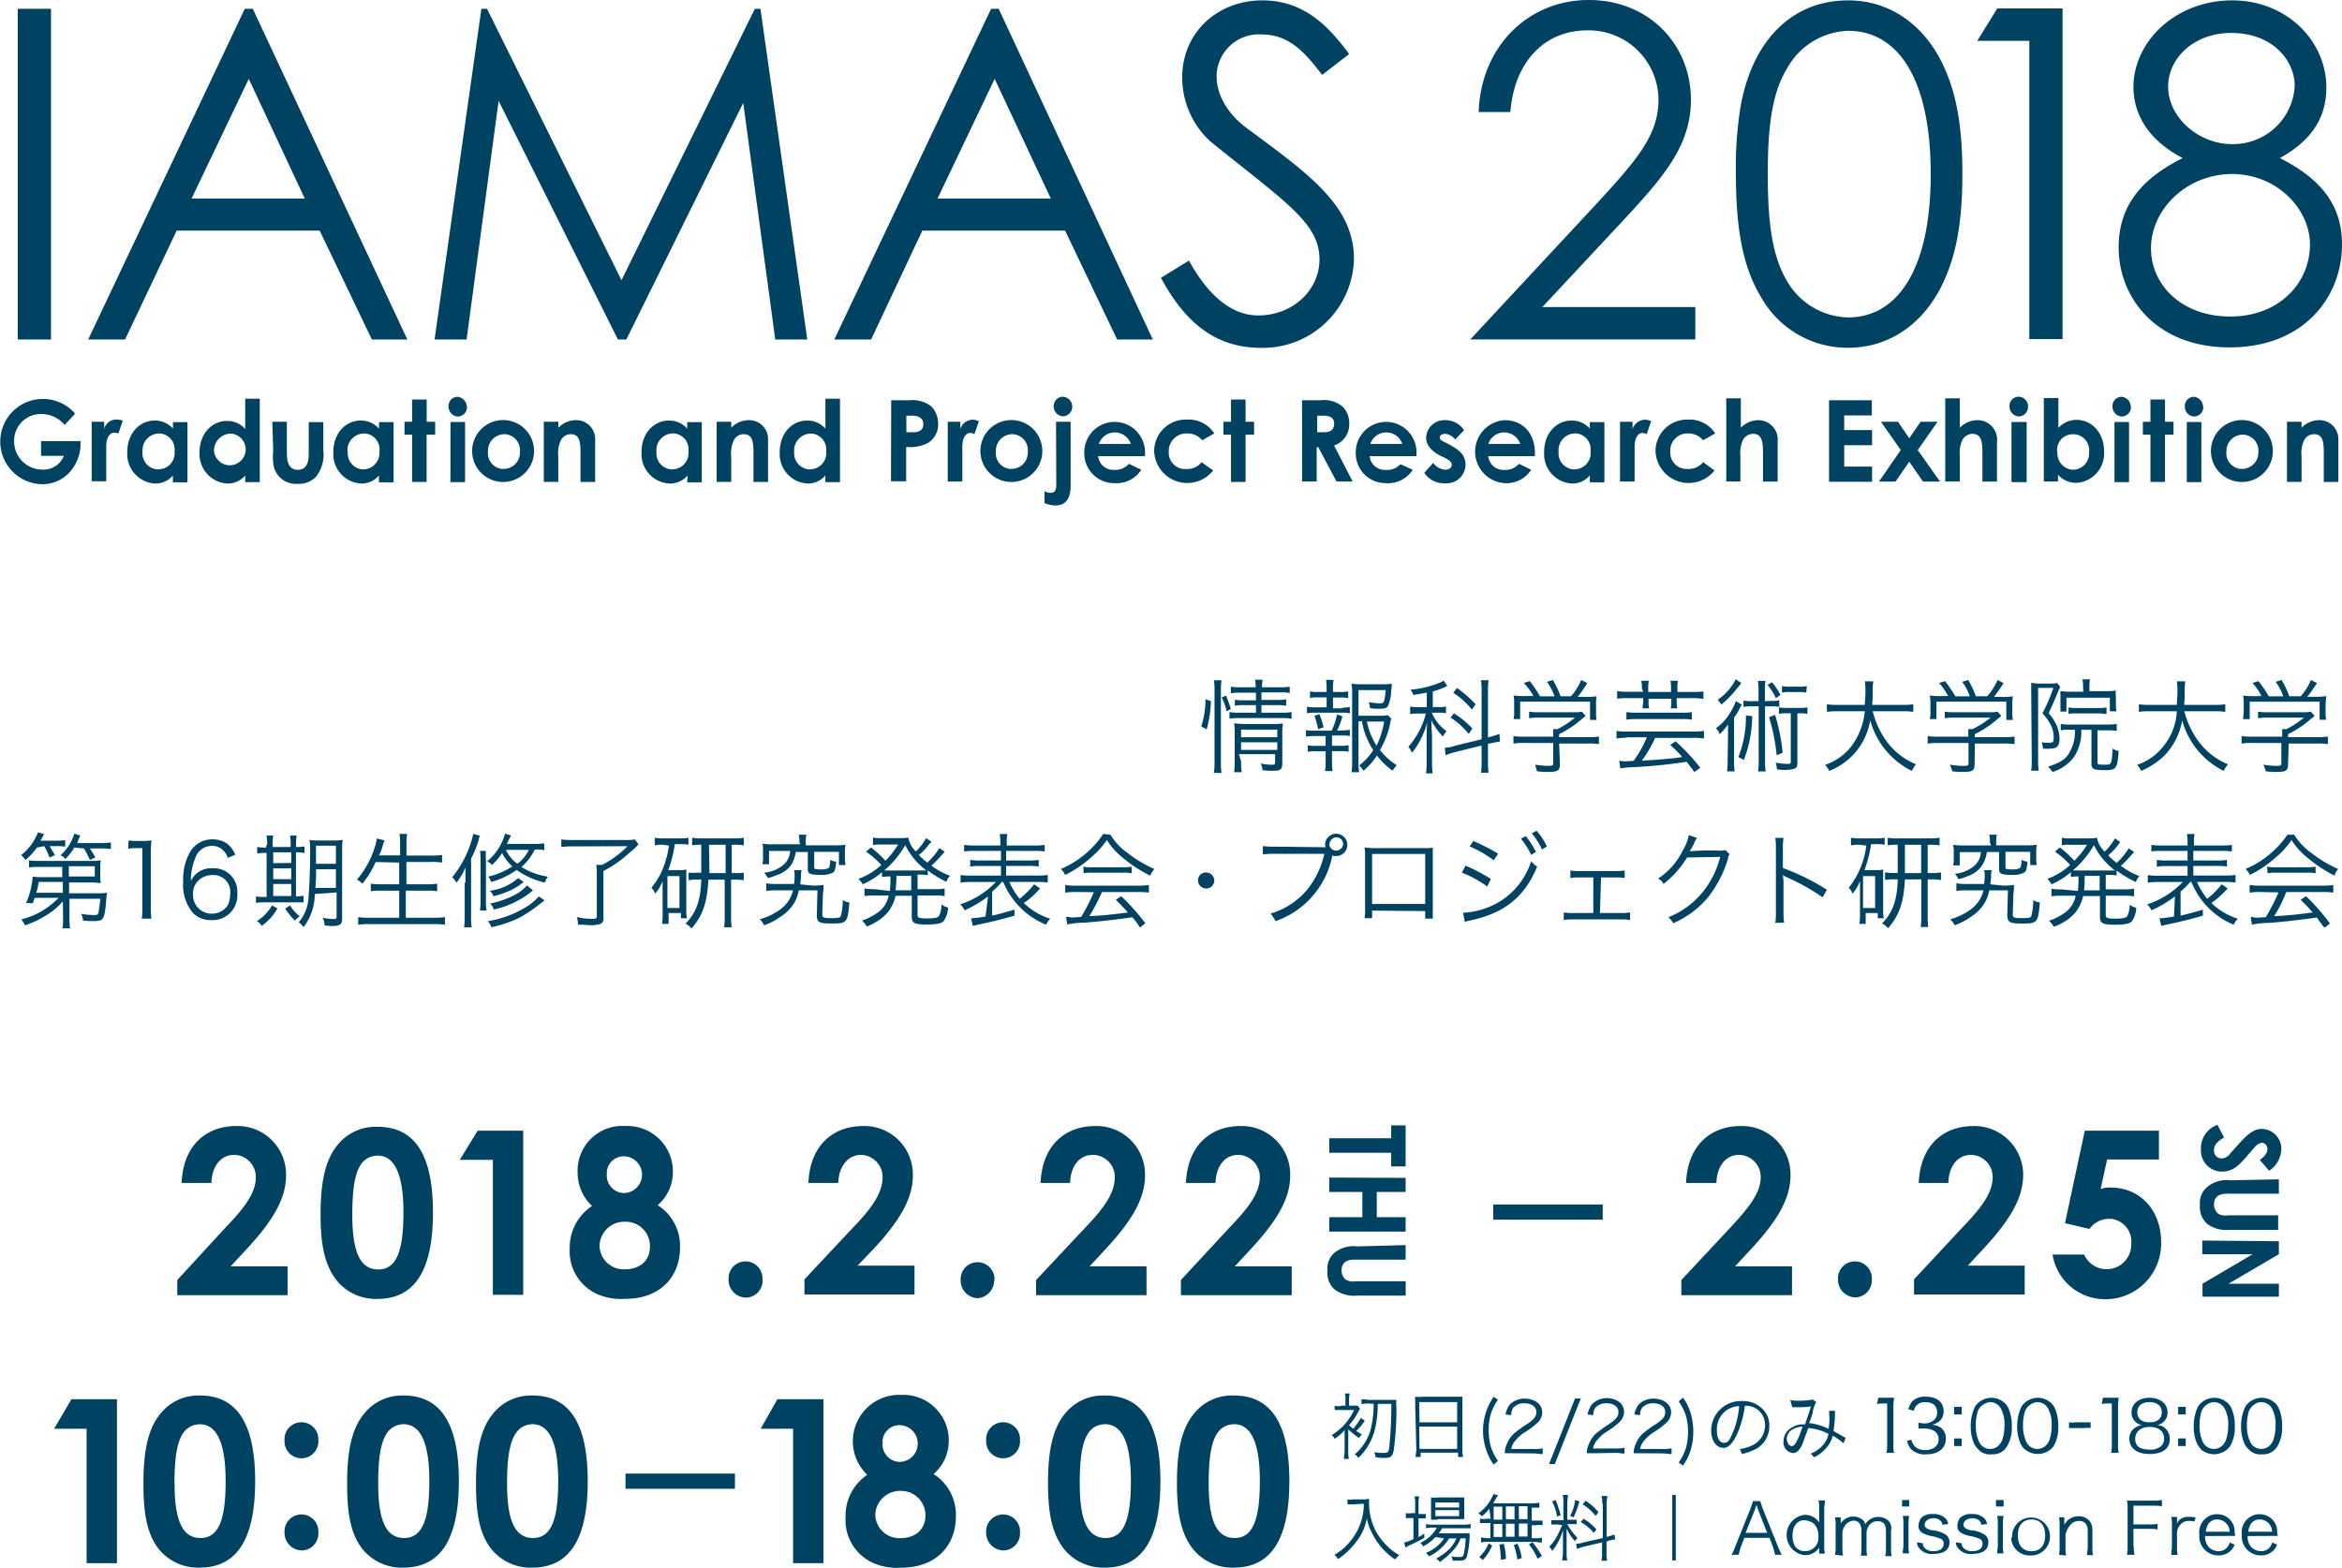 <svg xmlns="http://www.w3.org/2000/svg" viewBox="0 0 308.59 206.61"><defs><style>.cls-1{fill:#004262;}</style></defs><title>Asset 1</title><g id="Layer_2" data-name="Layer 2"><g id="Layer_1-2" data-name="Layer 1"><g id="Layer_2-2" data-name="Layer 2"><g id="Layer_1-2-2" data-name="Layer 1-2"><g id="レイヤー_2" data-name="レイヤー 2"><g id="top"><path class="cls-1" d="M10.59,58A5.55,5.55,0,0,1,9.37,62a4.84,4.84,0,0,1-3.89,1.81A5.62,5.62,0,1,1,9.9,54.51L8.52,56a4,4,0,0,0-3.09-1.44A3.52,3.52,0,0,0,1.86,58v.15a3.72,3.72,0,0,0,3.62,3.73h.11a2.84,2.84,0,0,0,2.82-1.81h-3V58.13h5.16Z"/><path class="cls-1" d="M13.73,56.53a1.65,1.65,0,0,1,2-1.2l.13,0c.11.05.21.05.32.11l-.59,1.7a1.07,1.07,0,0,0-.59-.11c-.53,0-1,.64-1,1.81v4.58H12.08V55.58h1.65Z"/><path class="cls-1" d="M22.78,62.66a3,3,0,0,1-2.34,1.06,3.88,3.88,0,0,1-3.67-4.08v-.07c0-2.45,1.6-4.15,3.62-4.15a3.15,3.15,0,0,1,2.4,1.06v-.85H24.7v7.93H22.78Zm-4-3.14a2.12,2.12,0,0,0,1.89,2.33h.19A2.15,2.15,0,0,0,23,59.46a2.1,2.1,0,0,0-1.85-2.33h-.28a2.2,2.2,0,0,0-2.09,2.31Z"/><path class="cls-1" d="M32.31,62.66A3,3,0,0,1,30,63.72a3.88,3.88,0,0,1-3.71-4v-.1c0-2.45,1.6-4.15,3.62-4.15a3.15,3.15,0,0,1,2.4,1.06V52.54h1.92v11H32.31Zm-4.1-3.14a2.09,2.09,0,1,0,2.33-2.37h-.26A2.23,2.23,0,0,0,28.2,59.5v0Z"/><path class="cls-1" d="M35.88,55.58H37.8v4.15c0,1.44.43,2.18,1.44,2.18s1.44-.75,1.44-2.08v-4.2H42.6V59.3a4.81,4.81,0,0,1-.9,3.46,3.11,3.11,0,0,1-2.45,1A3,3,0,0,1,36,61v0a8.56,8.56,0,0,1,0-1.65Z"/><path class="cls-1" d="M49.93,62.66a3,3,0,0,1-2.34,1.06,3.88,3.88,0,0,1-3.67-4.08v-.07c0-2.45,1.6-4.15,3.62-4.15a3.15,3.15,0,0,1,2.4,1.06v-.85h1.92v7.93H49.93Zm-4.1-3.14a2.12,2.12,0,0,0,1.89,2.33h.19A2.15,2.15,0,0,0,50,59.67q0-.1,0-.21a2.1,2.1,0,0,0-1.85-2.33h-.28a2.2,2.2,0,0,0-2.09,2.31v.09Z"/><path class="cls-1" d="M54.3,52.65h1.92v2.93h1.12v1.7H56.21v6.23H54.3V57.28h-1v-1.7h1Z"/><path class="cls-1" d="M61.54,53.61a1.25,1.25,0,0,1-1.22,1.28h0a1.31,1.31,0,0,1-1.22-1.38,1.2,1.2,0,0,1,1.18-1.22h0a1.33,1.33,0,0,1,1.22,1.33Zm-2.18,2h1.92v7.93H59.35Z"/><path class="cls-1" d="M70.37,59.51a4.08,4.08,0,1,1,0-.15Zm-6.07,0a2.07,2.07,0,0,0,1.84,2.28h.24a2.14,2.14,0,0,0,2.13-2.13v-.16a2.11,2.11,0,0,0-1.92-2.28h-.21a2.17,2.17,0,0,0-2.08,2.15Z"/><path class="cls-1" d="M73.57,56.37a3.24,3.24,0,0,1,2.24-1,2.49,2.49,0,0,1,2.61,2.37s0,.09,0,.13v5.64H76.49V59.78c0-1.54-.11-2.56-1.28-2.56a1.43,1.43,0,0,0-1.28.75,3.89,3.89,0,0,0-.37,2.18V63.5H71.65V55.58h1.92Z"/><path class="cls-1" d="M90.6,62.66a3.07,3.07,0,0,1-2.4,1.06,3.88,3.88,0,0,1-3.67-4.08v-.07c0-2.45,1.6-4.15,3.62-4.15a3.15,3.15,0,0,1,2.4,1.06v-.85h1.92v7.93H90.55Zm-4.1-3.14a2.12,2.12,0,0,0,1.89,2.33h.19a2.15,2.15,0,0,0,2.13-2.4,2.1,2.1,0,0,0-1.85-2.33h-.28a2.2,2.2,0,0,0-2.09,2.31Z"/><path class="cls-1" d="M96.35,56.37a3.24,3.24,0,0,1,2.24-1,2.49,2.49,0,0,1,2.61,2.37s0,.09,0,.13v5.64H99.28V59.78c0-1.54-.11-2.56-1.28-2.56a1.43,1.43,0,0,0-1.28.75,3.89,3.89,0,0,0-.37,2.18V63.5H94.43V55.58h1.92Z"/><path class="cls-1" d="M108.75,62.66a3,3,0,0,1-2.34,1.06,3.88,3.88,0,0,1-3.67-4.08v-.07c0-2.45,1.6-4.15,3.62-4.15a3.15,3.15,0,0,1,2.4,1.06V52.54h1.92v11h-1.92Zm-4.1-3.14a2.12,2.12,0,0,0,1.89,2.33h.19a2.15,2.15,0,0,0,2.13-2.4A2.1,2.1,0,0,0,107,57.14h-.28a2.23,2.23,0,0,0-2.08,2.37Z"/><path class="cls-1" d="M117.43,52.75h2.4a3.94,3.94,0,0,1,2.93.85,3.33,3.33,0,0,1,.85,2.24,2.84,2.84,0,0,1-1.34,2.53,5.17,5.17,0,0,1-2.87.53v4.52h-2Zm2,4.21h.9c.9,0,1.33-.37,1.33-1.06s-.48-1.12-1.44-1.12h-.8Z"/><path class="cls-1" d="M126.53,56.53a1.78,1.78,0,0,1,1.6-1.22,1.69,1.69,0,0,1,.85.21l-.59,1.7a1.07,1.07,0,0,0-.59-.16c-.53,0-1,.64-1,1.81v4.58h-1.92V55.58h1.65Z"/><path class="cls-1" d="M137.34,59.51a4.08,4.08,0,1,1,0-.15Zm-6.12,0a2.07,2.07,0,0,0,1.84,2.28h.24a2.14,2.14,0,0,0,2.13-2.13v-.16a2.11,2.11,0,0,0-1.92-2.28h-.21a2.17,2.17,0,0,0-2.08,2.15v.14Z"/><path class="cls-1" d="M139.15,55.58h1.92V64c0,1.76-.69,2.61-2,2.61a3.51,3.51,0,0,1-1.44-.32V64.73a1.5,1.5,0,0,0,.8.21c.59,0,.75-.37.75-1.06Zm2.13-2a1.25,1.25,0,0,1-1.22,1.28h0a1.31,1.31,0,0,1-1.22-1.38,1.23,1.23,0,0,1,1.16-1.2h0a1.3,1.3,0,0,1,1.28,1.32h0Z"/><path class="cls-1" d="M150.38,61.91a3.87,3.87,0,0,1-3.51,1.76,3.93,3.93,0,0,1-4-3.85q0-.15,0-.3a4,4,0,0,1,8,.16h0v.43H144.7a2,2,0,0,0,2.13,1.81,2.36,2.36,0,0,0,1.92-.8ZM149,58.5a2.22,2.22,0,0,0-4.21,0Z"/><path class="cls-1" d="M159.85,62a4.36,4.36,0,0,1-7.77-2.5,4.16,4.16,0,0,1,4.1-4.21h.27A4,4,0,0,1,160,57.12l-1.6.9a2.45,2.45,0,0,0-1.92-.9A2.35,2.35,0,0,0,154,59.25v.27a2.16,2.16,0,0,0,2,2.29h.33a2.43,2.43,0,0,0,2-.9Z"/><path class="cls-1" d="M162.2,52.65h1.92v2.93h1.12v1.7h-1.12v6.23H162.2V57.28h-1v-1.7h1Z"/><path class="cls-1" d="M171.56,52.75H174a3.8,3.8,0,0,1,2.93.85,3.09,3.09,0,0,1,.85,2.24,2.92,2.92,0,0,1-2,2.87l2.45,4.74H176.1l-2.4-4.52h-.21v4.52h-1.92Zm2,4.21h.9c.9,0,1.33-.37,1.33-1.12s-.48-1.06-1.38-1.06h-.85Z"/><path class="cls-1" d="M186.15,61.91a3.87,3.87,0,0,1-3.51,1.76,3.93,3.93,0,0,1-4-3.85q0-.15,0-.3a4,4,0,0,1,8,.16h0v.43h-6.17a2,2,0,0,0,2.13,1.81,2.31,2.31,0,0,0,1.92-.75Zm-1.38-3.41a2.22,2.22,0,0,0-4.21,0Z"/><path class="cls-1" d="M189.77,60.05c-1.22-.64-1.86-1.44-1.86-2.4a2.4,2.4,0,0,1,2.39-2.28h.11a2.92,2.92,0,0,1,2.5,1.33l-1.17,1.22a1.89,1.89,0,0,0-1.33-.75c-.37,0-.69.16-.69.48s.27.43.69.64l.69.37c1.28.69,2,1.38,2,2.56a2.47,2.47,0,0,1-2.47,2.47l-.3,0a3.12,3.12,0,0,1-2.66-1.38L188.84,61a2.15,2.15,0,0,0,1.6.9c.48,0,.85-.27.85-.64s-.32-.59-.85-.9Z"/><path class="cls-1" d="M201.75,61.91a3.87,3.87,0,0,1-3.51,1.76,4.16,4.16,0,0,1,0-8.3c2.5,0,4,1.81,4,4.31v.43H196.1a2,2,0,0,0,2.13,1.81,2.36,2.36,0,0,0,1.92-.8Zm-1.44-3.41a2.22,2.22,0,0,0-4.21,0Z"/><path class="cls-1" d="M209.47,62.66a3,3,0,0,1-2.34,1.06,3.88,3.88,0,0,1-3.67-4.08v-.07c0-2.45,1.6-4.15,3.62-4.15a3.15,3.15,0,0,1,2.4,1.06v-.85h1.92v7.93h-1.92v-.9Zm-4.1-3.14a2.12,2.12,0,0,0,1.89,2.33h.19a2.15,2.15,0,0,0,2.13-2.4,2.1,2.1,0,0,0-1.85-2.33h-.28a2.2,2.2,0,0,0-2.09,2.31Z"/><path class="cls-1" d="M215.11,56.53a1.78,1.78,0,0,1,1.6-1.22,1.69,1.69,0,0,1,.85.21l-.59,1.7a1.07,1.07,0,0,0-.59-.16c-.53,0-1,.64-1,1.81v4.58h-1.92V55.58h1.65Z"/><path class="cls-1" d="M225.91,62a4.36,4.36,0,0,1-7.77-2.5,4.16,4.16,0,0,1,4.1-4.21h.27A4,4,0,0,1,226,57.12l-1.6.9a2.45,2.45,0,0,0-1.92-.9,2.27,2.27,0,0,0-2.4,2.13v.26a2.16,2.16,0,0,0,2,2.29h.33a2.43,2.43,0,0,0,2-.9Z"/><path class="cls-1" d="M227.46,52.49h1.92v3.88a3.24,3.24,0,0,1,2.24-1,2.57,2.57,0,0,1,2.61,2.87v5.22H232.3V59.73c0-1.6-.16-2.56-1.33-2.56a1.55,1.55,0,0,0-1.28.75,4.12,4.12,0,0,0-.37,2.18v3.35h-1.86Z"/><path class="cls-1" d="M241,52.75h5.64v2H243v1.92h3.67v2H243v2.82h3.67v2H241Z"/><path class="cls-1" d="M247.84,55.58h2.24l1.49,2.18,1.49-2.18h2.24l-2.61,3.73,2.93,4.15h-2.24l-1.81-2.61-1.81,2.61h-2.18l2.87-4.15Z"/><path class="cls-1" d="M256.31,52.49h1.92v3.88a3.26,3.26,0,0,1,2.29-1,2.57,2.57,0,0,1,2.61,2.87v5.22h-1.92V59.73c0-1.6-.16-2.56-1.33-2.56a1.55,1.55,0,0,0-1.28.75,4.12,4.12,0,0,0-.37,2.18v3.35h-1.92Z"/><path class="cls-1" d="M267.22,53.61A1.25,1.25,0,0,1,266,54.88h0a1.31,1.31,0,0,1-1.22-1.38A1.2,1.2,0,0,1,266,52.28h0a1.26,1.26,0,0,1,1.22,1.3Zm-2.18,2h2v7.93h-2Z"/><path class="cls-1" d="M271.21,63.45H269.3v-11h1.92v3.94a3.23,3.23,0,0,1,2.4-1.06c2,0,3.62,1.7,3.62,4.15a3.88,3.88,0,0,1-3.6,4.15h-.07a3.23,3.23,0,0,1-2.4-1.06v.85Zm-.11-3.94A2.18,2.18,0,0,0,273,61.9h.18a2.15,2.15,0,0,0,2.09-2.21s0-.09,0-.13a2.12,2.12,0,0,0-1.89-2.33h-.19a2.06,2.06,0,0,0-2.13,2.29Z"/><path class="cls-1" d="M280.79,53.61a1.25,1.25,0,0,1-1.22,1.28h0a1.31,1.31,0,0,1-1.22-1.38,1.2,1.2,0,0,1,1.18-1.22h0a1.29,1.29,0,0,1,1.22,1.33Zm-2.18,2h1.92v7.93h-1.92Z"/><path class="cls-1" d="M283.35,52.65h1.92v2.93h1.12v1.7h-1.12v6.23h-1.92V57.28h-1v-1.7h1Z"/><path class="cls-1" d="M290.32,53.61a1.25,1.25,0,0,1-1.22,1.28h0a1.31,1.31,0,0,1-1.22-1.38,1.2,1.2,0,0,1,1.18-1.22h0a1.33,1.33,0,0,1,1.22,1.33Zm-2.18,2h1.92v7.93h-1.92Z"/><path class="cls-1" d="M299.48,59.51a4.08,4.08,0,1,1,0-.15Zm-6.12,0a2.07,2.07,0,0,0,1.84,2.28h.24a2.14,2.14,0,0,0,2.13-2.13v-.1a2.11,2.11,0,0,0-1.92-2.28h-.21a2.17,2.17,0,0,0-2.08,2.18Z"/><path class="cls-1" d="M303.26,56.37a3.24,3.24,0,0,1,2.24-1,2.49,2.49,0,0,1,2.61,2.37s0,.09,0,.13v5.64h-1.92V59.78c0-1.54-.11-2.56-1.28-2.56a1.43,1.43,0,0,0-1.28.75,3.89,3.89,0,0,0-.37,2.18V63.5h-1.92V55.58h1.92Z"/><path class="cls-1" d="M158.28,95.72a11.19,11.19,0,0,0,.56-3.57l.71.24a14.63,14.63,0,0,1-.56,3.73Zm1.67,6.12a10.64,10.64,0,0,0,.08-1.59V91a7.71,7.71,0,0,0-.08-1.35h1a7.71,7.71,0,0,0-.08,1.35v9.36a9.61,9.61,0,0,0,.08,1.51Zm1.67-8.1a7.11,7.11,0,0,0-.64-1.83l.56-.24a15.45,15.45,0,0,1,.64,1.75Zm1.83-2.46a7.27,7.27,0,0,0-1.27.08v-.87a6.42,6.42,0,0,0,1.27.08h2a4.53,4.53,0,0,0-.08-1h1a4.53,4.53,0,0,0-.08,1h2.38a6.83,6.83,0,0,0,1.27-.08v.83a6.83,6.83,0,0,0-1.27-.08h-2.46v1h2.07a6,6,0,0,0,1.19-.08V93a6,6,0,0,0-1.19-.08h-2.07v1h2.7a6.83,6.83,0,0,0,1.27-.08v.87a6.83,6.83,0,0,0-1.27-.08h-5.56a7.71,7.71,0,0,0-1.35.08v-.87a7.71,7.71,0,0,0,1.35.08h2.14v-1H163.9a6,6,0,0,0-1.19.08v-.79a6,6,0,0,0,1.19.08h1.59v-1Zm.08,9.05a8.63,8.63,0,0,0,.08,1.43h-1a8.63,8.63,0,0,0,.08-1.43V96.52a6,6,0,0,0-.08-1.19c.4,0,.79.08,1.19.08h4.05a6,6,0,0,0,1.19-.08,8.63,8.63,0,0,0-.08,1.43v3.81c0,.87-.24,1-1.27,1a9.18,9.18,0,0,1-1.35-.08,1.81,1.81,0,0,0-.24-.87,8.75,8.75,0,0,0,1.43.16c.48,0,.48-.08.48-.4v-1h-4.77Zm4.77-3.18v-1h-4.77v1Zm0,1.67v-1h-4.77v1Z"/><path class="cls-1" d="M176.86,93.25a4.53,4.53,0,0,0,1-.08V94a4.53,4.53,0,0,0-1-.08h-3.65a4.53,4.53,0,0,0-1,.08v-.87a4.53,4.53,0,0,0,1,.08h1.59V91.9h-1.19a3.87,3.87,0,0,0-1,.08v-.87a3.87,3.87,0,0,0,1,.08h1.19v-.4a6,6,0,0,0-.08-1.19h1a6,6,0,0,0-.08,1.19v.4h1a3.87,3.87,0,0,0,1-.08V92a3.87,3.87,0,0,0-1-.08h-1v1.42h1.27Zm0,3a4.53,4.53,0,0,0,1-.08V97a4.53,4.53,0,0,0-1-.08h-1.35v1.36h1.19a3.87,3.87,0,0,0,1-.08v.87a3.87,3.87,0,0,0-1-.08h-1.19v1.35a6.83,6.83,0,0,0,.08,1.27h-1a6.83,6.83,0,0,0,.08-1.27V99h-1.35a3.87,3.87,0,0,0-1,.08v-.87a3.87,3.87,0,0,0,1,.08h1.35V97h-1.59a4.53,4.53,0,0,0-1,.08v-.87a4.53,4.53,0,0,0,1,.08h2.38a8.51,8.51,0,0,0,.71-2.14l.71.24a9.31,9.31,0,0,1-.71,1.91Zm-3.18-.16a11.22,11.22,0,0,0-.48-1.75l.64-.24a11.25,11.25,0,0,1,.56,1.75Zm5.32-1v5.32a7.71,7.71,0,0,0,.08,1.35h-1a7.71,7.71,0,0,0,.08-1.35V91.36a6.42,6.42,0,0,0-.08-1.27,6,6,0,0,0,1.19.08h3a5.24,5.24,0,0,0,1.11-.08,6.62,6.62,0,0,1-.08,1,5.11,5.11,0,0,1-.4,1.91c-.16.32-.48.4-1.11.4a6.83,6.83,0,0,1-1.27-.08,2.82,2.82,0,0,0-.16-.79,9.73,9.73,0,0,0,1.51.16c.48,0,.56-.16.71-1.75H179v3.38h2.86a4.53,4.53,0,0,0,1-.08l.48.48a1.47,1.47,0,0,0-.16.56,11.46,11.46,0,0,1-1.35,3.57,8.87,8.87,0,0,0,2.22,2,4.37,4.37,0,0,0-.56.71,9.83,9.83,0,0,1-2.07-2,8.27,8.27,0,0,1-1.75,2c-.16-.24-.4-.48-.56-.71a7.27,7.27,0,0,0,1.83-2A10.19,10.19,0,0,1,179.44,95Zm1.11,0a9.2,9.2,0,0,0,1.27,3.18,11.45,11.45,0,0,0,1-3.18Z"/><path class="cls-1" d="M188,91.27c-.71.16-1,.16-1.75.32a3.22,3.22,0,0,0-.4-.71,12.18,12.18,0,0,0,3.73-.87,2.38,2.38,0,0,0,.64-.32l.48.71a9.31,9.31,0,0,1-1.91.71v2.07h.87a3,3,0,0,0,.87-.08V94a3.87,3.87,0,0,0-1-.08h-.87a5.55,5.55,0,0,0,1.94,2.43,3.73,3.73,0,0,0-.48.71,8.06,8.06,0,0,1-1.51-2.14c0,.16,0,.87.08,2.07v3.34a10.64,10.64,0,0,0,.08,1.59h-.87a10.64,10.64,0,0,0,.08-1.59v-3c0-.48,0-1.27.08-2.14a11,11,0,0,1-2,4,7,7,0,0,0-.48-.79,10.56,10.56,0,0,0,2.3-4.37H187a6,6,0,0,0-1.19.08v-1a6,6,0,0,0,1.19.08h1Zm3.65,7.86a10.39,10.39,0,0,0-1.19.4l-.08-1a3.6,3.6,0,0,0,1.27-.24l3.57-.87V91.07a8.63,8.63,0,0,0-.08-1.43h1a8.63,8.63,0,0,0-.08,1.43v6.12l.24-.08a11.31,11.31,0,0,0,1.27-.4l.08,1-1.27.24-.32.08v2.29a10.13,10.13,0,0,0,.08,1.51h-1a9.12,9.12,0,0,0,.08-1.51V98.25ZM191.57,94A11.72,11.72,0,0,1,194,96l-.48.71a10.06,10.06,0,0,0-2.38-2.14Zm.4-3.34a15.9,15.9,0,0,1,2.46,2.14l-.48.71a11,11,0,0,0-2.46-2.22Z"/><path class="cls-1" d="M205.54,100.72c0,.79-.24,1-1.51,1a10.13,10.13,0,0,1-1.51-.08c-.08-.32-.16-.56-.24-.87a11.85,11.85,0,0,0,1.67.16c.64,0,.71-.08.71-.32v-2.7h-3.89a7.27,7.27,0,0,0-1.35.08V97a7.71,7.71,0,0,0,1.35.08h3.89v-1h.56a11.53,11.53,0,0,0,2.3-1.51h-4.77a7.27,7.27,0,0,0-1.27.08v-.87a6.83,6.83,0,0,0,1.27.08h4.69a3.87,3.87,0,0,0,1-.08l.48.56a3,3,0,0,1-.48.4,13.24,13.24,0,0,1-3,2v.4h3.89a7.27,7.27,0,0,0,1.35-.08v1a8.17,8.17,0,0,0-1.35-.08h-3.89Zm-3.49-9A8.91,8.91,0,0,0,200.78,90l.79-.24a17.44,17.44,0,0,1,1.35,2h1.91a7.14,7.14,0,0,0-1-1.91l.79-.24a12.67,12.67,0,0,1,1,2.14H207a7.53,7.53,0,0,0,1.35-2.14l.79.4a15,15,0,0,1-1.27,1.83h1a9.61,9.61,0,0,0,1.51-.08,5.24,5.24,0,0,0-.08,1.11v1a3.87,3.87,0,0,0,.08,1h-.87V92.46H200.3v2.3h-.87a3.87,3.87,0,0,0,.08-1v-1a5.24,5.24,0,0,0-.08-1.11,9.12,9.12,0,0,0,1.51.08Z"/><path class="cls-1" d="M216.34,90.71a3.87,3.87,0,0,0-.08-1h1a3.87,3.87,0,0,0-.08,1v.48h3v-.48a3.87,3.87,0,0,0-.08-1h1a3.87,3.87,0,0,0-.08,1v.48h2a8.63,8.63,0,0,0,1.43-.08v1A8.63,8.63,0,0,0,223,92h-2.07v.48a3.26,3.26,0,0,0,.08.87h-.87a3.56,3.56,0,0,0,.08-.87v-.4h-3v.4a3,3,0,0,0,.08.87h-.87c0-.32.08-.56.08-.87V92h-2a8.63,8.63,0,0,0-1.43.08v-1a8.63,8.63,0,0,0,1.43.08h2Zm-2,6.51a7.71,7.71,0,0,0-1.34.1v-1a7.71,7.71,0,0,0,1.35.08h8.82a7.71,7.71,0,0,0,1.35-.08v1a7.71,7.71,0,0,0-1.35-.08h-5.08a16.52,16.52,0,0,1-1.75,3c2.54-.16,3.81-.24,5.32-.48a15,15,0,0,0-1.59-1.59l.71-.48a27.34,27.34,0,0,1,3.26,3.49l-.79.56c-.32-.48-.64-.87-1-1.35a69.77,69.77,0,0,1-7.07.71,11.85,11.85,0,0,0-1.67.16l-.16-1c.24,0,.56.08.79.08l1.11-.08a14.82,14.82,0,0,0,1.75-3.1h-2.7Zm8.58-2.38a6.83,6.83,0,0,0-1.27-.08h-6a7.71,7.71,0,0,0-1.35.08v-1a7.71,7.71,0,0,0,1.35.08h6a6.42,6.42,0,0,0,1.27-.08Z"/><path class="cls-1" d="M227.69,97.07V95.48a8.5,8.5,0,0,1-1.11,1.27,1.65,1.65,0,0,0-.48-.79,6.62,6.62,0,0,0,2.07-2.38,8,8,0,0,0,.56-1.19l.79.48a3.22,3.22,0,0,0-.4.71,11.59,11.59,0,0,1-.64,1v5.48a10.64,10.64,0,0,0,.08,1.59h-1a10.64,10.64,0,0,0,.08-1.59ZM229.44,90a6,6,0,0,1-.56.71,13.2,13.2,0,0,1-2.07,2.14,4.4,4.4,0,0,0-.48-.64,7.09,7.09,0,0,0,2.38-2.7Zm1.43,4.37a16,16,0,0,1-1.11,5.8,3.22,3.22,0,0,0-.71-.4,14.3,14.3,0,0,0,1-5.48Zm2.46-2a4.88,4.88,0,0,0,1.11-.08v.87a4.53,4.53,0,0,0-1-.08h-.87v7.07a9.61,9.61,0,0,0,.08,1.51h-1a9.61,9.61,0,0,0,.08-1.51V93.08h-1a4.53,4.53,0,0,0-1,.08v-.84a5.63,5.63,0,0,0,1.11.08h.87V91a6.83,6.83,0,0,0-.08-1.27h1a6.83,6.83,0,0,0-.08,1.27V92.4Zm.16-2.46a8.71,8.71,0,0,1,1.11,1.67L234,92a8.13,8.13,0,0,0-1.11-1.75Zm.4,4.29a25.41,25.41,0,0,1,1,5l-.79.32a25.36,25.36,0,0,0-1-5ZM235.4,94a3.87,3.87,0,0,0-1,.08v-.87a3.87,3.87,0,0,0,1,.08h1.75a4.53,4.53,0,0,0,1-.08v.87a4.53,4.53,0,0,0-1-.08h-.32v6.43c0,.48-.08.79-.4.87a4.69,4.69,0,0,1-1.11.16,6,6,0,0,1-1.19-.08,3.38,3.38,0,0,0-.16-.87,10.76,10.76,0,0,0,1.59.16c.32,0,.4-.08.4-.32V94Zm2.6-2.72a3.87,3.87,0,0,0-1-.08h-1.2a3.87,3.87,0,0,0-1,.08v-.87a3.87,3.87,0,0,0,1,.08h1.27a3.87,3.87,0,0,0,1-.08Z"/><path class="cls-1" d="M246.76,93.73a11.25,11.25,0,0,0,2.14,4.37,9.1,9.1,0,0,0,3.57,2.62,3.28,3.28,0,0,0-.56.87,10.48,10.48,0,0,1-5.48-6.67,8.73,8.73,0,0,1-2.54,4.84,8.82,8.82,0,0,1-2.86,1.83,2.85,2.85,0,0,0-.56-.79,7.43,7.43,0,0,0,3.42-2.38,9.25,9.25,0,0,0,1.83-4.69h-3.57a8.63,8.63,0,0,0-1.43.08v-1a8.63,8.63,0,0,0,1.43.08h3.57c0-.64.08-1.11.08-1.59a10.13,10.13,0,0,0-.08-1.51h1.11a8.63,8.63,0,0,0-.08,1.43,10.66,10.66,0,0,1-.08,1.67h4a8.63,8.63,0,0,0,1.43-.08v1a8.63,8.63,0,0,0-1.43-.08Z"/><path class="cls-1" d="M260.18,100.72c0,.79-.24,1-1.43,1a10.13,10.13,0,0,1-1.51-.08,3.87,3.87,0,0,0-.32-.87,11.9,11.9,0,0,0,1.75.16c.64,0,.71-.08.71-.32v-2.7h-4A7.27,7.27,0,0,0,254,98V97a7.71,7.71,0,0,0,1.35.08h4v-1h.56a12.14,12.14,0,0,0,2.38-1.51h-4.77a7.27,7.27,0,0,0-1.27.08v-.87a6.83,6.83,0,0,0,1.27.08h4.69a3.87,3.87,0,0,0,1-.08l.48.56a3,3,0,0,1-.48.4,13.24,13.24,0,0,1-3,2v.4h3.89a7.27,7.27,0,0,0,1.35-.08v1a8.63,8.63,0,0,0-1.43-.08h-3.81Zm-3.49-9A8.5,8.5,0,0,0,255.5,90l.79-.24a17.44,17.44,0,0,1,1.35,2h1.91a7.14,7.14,0,0,0-1-1.91l.79-.24a12.67,12.67,0,0,1,1,2.14h1.51a7.53,7.53,0,0,0,1.35-2.14l.79.4a15,15,0,0,1-1.27,1.83h1a9.61,9.61,0,0,0,1.51-.08,5.24,5.24,0,0,0-.08,1.11v1a3.87,3.87,0,0,0,.08,1h-.87V92.46h-9.21v2.3h-.87a3.87,3.87,0,0,0,.08-1v-1a5.24,5.24,0,0,0-.08-1.11,9.12,9.12,0,0,0,1.51.08Z"/><path class="cls-1" d="M267.64,91V90c.32,0,.56.08.87.08h1.75a2.7,2.7,0,0,0,.79-.08l.4.48a1.34,1.34,0,0,1-.16.4c-.4,1-.87,2.07-1.35,3.1a6.56,6.56,0,0,1,1.11,1.75,5.13,5.13,0,0,1,.32,1.59c0,.79-.24,1.19-.71,1.27a4.53,4.53,0,0,1-1,.08h-.48a3.38,3.38,0,0,0-.16-.87,3.26,3.26,0,0,0,.87.08c.64,0,.71-.08.71-.71a3.69,3.69,0,0,0-.48-1.83,8.24,8.24,0,0,0-1-1.35,21.08,21.08,0,0,0,1.43-3.34h-2v9.64a6.83,6.83,0,0,0,.08,1.27h-1a6.83,6.83,0,0,0,.08-1.27Zm5.08,5.16a6,6,0,0,0-1.19.08V95.4a6,6,0,0,0,1.19.08h4.92a7.27,7.27,0,0,0,1.27-.08v.92a6.42,6.42,0,0,0-1.27-.08h-1.27v4.21c0,.32.16.32,1,.32s.87,0,1-2.14a1.41,1.41,0,0,0,.79.32c-.16,2.38-.32,2.54-1.83,2.54a6,6,0,0,1-1.19-.08.63.63,0,0,1-.56-.69V96.17h-1.35a5.94,5.94,0,0,1-1,3.65,5.67,5.67,0,0,1-2.78,1.91c-.16-.24-.4-.48-.56-.71,1.67-.56,2.38-1,2.86-2a5.21,5.21,0,0,0,.64-2.86Zm1.75-5.64a4.53,4.53,0,0,0-.08-1h1a4.53,4.53,0,0,0-.08,1v.56h2.22A6.83,6.83,0,0,0,278.8,91a3.22,3.22,0,0,0,0,.87v.87a3.87,3.87,0,0,0,.08,1H278V91.94h-5.72v1.83h-.79v-2.7a8.17,8.17,0,0,0,1.35.08h1.67Zm-1.91,2.7a3.87,3.87,0,0,0,1,.08h3a3.87,3.87,0,0,0,1-.08v.87c-.32,0-.64-.08-1-.08h-3a3.87,3.87,0,0,0-1,.08Z"/><path class="cls-1" d="M287.82,93.73A11.24,11.24,0,0,0,290,98.1a9.1,9.1,0,0,0,3.57,2.62,3.28,3.28,0,0,0-.56.87,10.48,10.48,0,0,1-5.48-6.67A8.73,8.73,0,0,1,285,99.76a10.93,10.93,0,0,1-2.86,1.83,2.85,2.85,0,0,0-.56-.79A7.43,7.43,0,0,0,285,98.42a8,8,0,0,0,1.83-4.69h-3.57a8.63,8.63,0,0,0-1.43.08v-1a8.63,8.63,0,0,0,1.43.08h3.57c0-.64.08-1.11.08-1.59a10.13,10.13,0,0,0-.08-1.51h1.11a8.63,8.63,0,0,0-.08,1.43,10.66,10.66,0,0,1-.08,1.67h4a8.63,8.63,0,0,0,1.43-.08v1a8.63,8.63,0,0,0-1.43-.08Z"/><path class="cls-1" d="M301.48,100.72c0,.79-.24,1-1.43,1a10.13,10.13,0,0,1-1.51-.08,3.87,3.87,0,0,0-.32-.87,11.85,11.85,0,0,0,1.67.16c.64,0,.71-.08.71-.32v-2.7h-3.89a7.27,7.27,0,0,0-1.35.08V97a7.71,7.71,0,0,0,1.35.08h4v-1h.56a11.53,11.53,0,0,0,2.3-1.51H298.8a7.27,7.27,0,0,0-1.27.08v-.87a6.83,6.83,0,0,0,1.27.08h4.69a3.87,3.87,0,0,0,1-.08l.48.56a3,3,0,0,1-.48.4,13.24,13.24,0,0,1-3,2v.4h3.89a7.27,7.27,0,0,0,1.35-.08v1a8.17,8.17,0,0,0-1.35-.08h-3.81Zm-3.49-9A8.5,8.5,0,0,0,296.8,90l.79-.24a17.44,17.44,0,0,1,1.35,2h1.91a7.14,7.14,0,0,0-1-1.91l.79-.24a12.67,12.67,0,0,1,1,2.14h1.51a7.53,7.53,0,0,0,1.35-2.14l.79.4A15,15,0,0,1,304,91.82h1a9.61,9.61,0,0,0,1.51-.08c0,.4-.08.71-.08,1.11v1a3.87,3.87,0,0,0,.08,1h-.87V92.47h-9.21v2.3h-.87c0-.32.08-.64.08-1v-1a5.24,5.24,0,0,0-.08-1.11,9.61,9.61,0,0,0,1.51.08Z"/><path class="cls-1" d="M4.86,111.7a7.56,7.56,0,0,1-1.51,1.62,4,4,0,0,0-.56-.64,7,7,0,0,0,2.22-3l.79.24a8.66,8.66,0,0,1-.48.87h2a6.83,6.83,0,0,0,1.27-.08v.87a6,6,0,0,0-1.19-.08H6.53l.71,1.19-.71.32a8.8,8.8,0,0,0-.71-1.51Zm3.42,7.07A8.67,8.67,0,0,1,6,120.67a12,12,0,0,1-2.7,1.27,7,7,0,0,0-.48-.79,10.06,10.06,0,0,0,2.54-1,10.57,10.57,0,0,0,2.36-1.83H4.55a3.74,3.74,0,0,1-.24.71L3.44,119a10.77,10.77,0,0,0,.87-3.49,6,6,0,0,0,1.19.08H8.2v-1.35H5.1a6.83,6.83,0,0,0-1.27.08v-.95a6.83,6.83,0,0,0,1.27.08h7a6,6,0,0,0,1.19-.08,3.26,3.26,0,0,0-.08.87v1.13a3.87,3.87,0,0,0,.08,1c-.32,0-.71-.08-1.19-.08h-3v1.43H13a5.24,5.24,0,0,0,1.11-.08c0,.16-.08.4-.08.56-.24,3-.32,3.18-1.67,3.18a8.63,8.63,0,0,1-1.43-.08,1.81,1.81,0,0,0-.24-.87,11.85,11.85,0,0,0,1.67.16c.48,0,.56-.08.64-.4.08-.56.16-1.19.24-1.75H9.15v2.38a9.61,9.61,0,0,0,.08,1.51h-1a5.24,5.24,0,0,0,.08-1.11v-.4ZM5.1,116.22a9.24,9.24,0,0,1-.32,1.43h3.5v-1.43Zm4.69-4.53A7.12,7.12,0,0,1,8.6,113.2a1.24,1.24,0,0,0-.64-.48,6.12,6.12,0,0,0,1.83-2.86l.79.24a8.63,8.63,0,0,0-.4,1h3a8.63,8.63,0,0,0,1.43-.08v.87a8.17,8.17,0,0,0-1.35-.08H11.85a12.9,12.9,0,0,1,.71,1.19l-.71.32a13.8,13.8,0,0,0-.79-1.51Zm2.7,3.81v-1.35H9.07v1.35Z"/><path class="cls-1" d="M16.94,110.74a5.24,5.24,0,0,0,1.11.08h.79a5.24,5.24,0,0,0,1.11-.08,21.56,21.56,0,0,0-.08,2.22v6.59a9.61,9.61,0,0,0,.08,1.51H18.68a9.61,9.61,0,0,0,.08-1.51v-7.78H18a4.88,4.88,0,0,0-1.11.08Z"/><path class="cls-1" d="M30,113.05a1.89,1.89,0,0,0-.48-.87,2,2,0,0,0-1.59-.71,2.31,2.31,0,0,0-2.22,1.67,7.44,7.44,0,0,0-.56,2.94,3.53,3.53,0,0,1,.64-.87,3,3,0,0,1,2.22-.79,3.09,3.09,0,0,1,3.26,2.86v.48a3.27,3.27,0,0,1-3,3.49h-.4a3.29,3.29,0,0,1-2.38-.87,5.69,5.69,0,0,1-1.35-4.21,7.13,7.13,0,0,1,1-4.05,3.33,3.33,0,0,1,2.78-1.51,3.41,3.41,0,0,1,2,.56A3.58,3.58,0,0,1,31,112.65Zm-2.1,2.27a2.59,2.59,0,0,0-1.83.79,2.39,2.39,0,0,0-.64,1.75,2.46,2.46,0,0,0,2.3,2.54h.16A2.5,2.5,0,0,0,30,119.32a3.12,3.12,0,0,0,.32-1.43,2.22,2.22,0,0,0-2.42-2.57Z"/><path class="cls-1" d="M35.2,111.38a6.83,6.83,0,0,0-.08-1.27H36a6.83,6.83,0,0,0-.08,1.27v.24H38.3v-.24a6.83,6.83,0,0,0-.08-1.27h.87a6.83,6.83,0,0,0-.08,1.27v.24a5.24,5.24,0,0,0,1.11-.08v.87a5.24,5.24,0,0,0-1.12-.09v5.8a4.53,4.53,0,0,0,1-.08v.87H34.73a4.53,4.53,0,0,0-1,.08v-.87a4.53,4.53,0,0,0,1,.08h.4v-5.8H35a4.88,4.88,0,0,0-1.11.08v-.87a5.24,5.24,0,0,0,1.11.08h.08v-.32Zm1.35,8.34a7.1,7.1,0,0,1-2.07,2.3,1.63,1.63,0,0,0-.64-.64,5.5,5.5,0,0,0,2-2.07Zm1.83-6v-1.4H36v1.43Zm0,2.14v-1.43H36v1.43Zm0,2.22v-1.59H36v1.59Zm-.16,1.24a5.48,5.48,0,0,0,1.27,1.43,4,4,0,0,0-.64.56,8,8,0,0,1-1.27-1.59Zm3.26-1.51A7.28,7.28,0,0,1,40,122.18a2.42,2.42,0,0,0-.64-.64,5.4,5.4,0,0,0,1.27-3c.16-2.07.24-4.21.24-6.27a10.64,10.64,0,0,0-.08-1.59,6.83,6.83,0,0,0,1.27.08h1.83a7.27,7.27,0,0,0,1.27-.08,6.83,6.83,0,0,0-.08,1.27V121c0,.48-.08.71-.32.87a2.35,2.35,0,0,1-1,.16,8.18,8.18,0,0,1-1-.08,2.11,2.11,0,0,0-.24-1,8.75,8.75,0,0,0,1.43.16c.32,0,.4-.08.4-.32v-3.18Zm.16-3.26a20.92,20.92,0,0,1-.08,2.46h2.7v-2.46Zm2.62-3.1H41.64v2.38h2.62Z"/><path class="cls-1" d="M49.5,113.6a13.13,13.13,0,0,1-1.75,2.86,4.36,4.36,0,0,0-.71-.56,11.76,11.76,0,0,0,2.3-4.13,7.44,7.44,0,0,0,.32-1.27l1,.24-.24.71a5.3,5.3,0,0,1-.48,1.27h2.78v-1.4a8.63,8.63,0,0,0-.08-1.43h1a8.63,8.63,0,0,0-.08,1.43v1.43h3.18a10.13,10.13,0,0,0,1.51-.08v1a9.12,9.12,0,0,0-1.51-.08H53.55v2.94h2.62a8.63,8.63,0,0,0,1.43-.08v1a8.63,8.63,0,0,0-1.43-.08h-2.7v3.57h3.65a9.61,9.61,0,0,0,1.51-.08v1a9.61,9.61,0,0,0-1.51-.08H48.71a9.61,9.61,0,0,0-1.51.08v-1a9.61,9.61,0,0,0,1.51.08H52.6v-3.57H50.21a7.27,7.27,0,0,0-1.35.08v-1a8.17,8.17,0,0,0,1.35.08H52.6v-2.86Z"/><path class="cls-1" d="M61.33,116.32v-2a8.24,8.24,0,0,1-1.19,2,2.47,2.47,0,0,0-.56-.71,13.74,13.74,0,0,0,2.78-5.72l.87.24a2.46,2.46,0,0,0-.16.56,13.17,13.17,0,0,1-1,2.46v7.39a9.66,9.66,0,0,0,.08,1.67h-1a11.73,11.73,0,0,0,.08-1.67v-4.22Zm2.7-4.05a5.63,5.63,0,0,0,0,1.05v5.32a7.27,7.27,0,0,0,.08,1.35h-.87a8.17,8.17,0,0,0,.08-1.35v-5.32a6,6,0,0,0-.08-1.19H64Zm7.7-.24a6.83,6.83,0,0,0-1.27-.08,7.09,7.09,0,0,1-1.75,2.3,8.81,8.81,0,0,0,3.49,1.27,2.48,2.48,0,0,0-.4.79,10.57,10.57,0,0,1-3.73-1.67,10.74,10.74,0,0,1-3.34,1.59,3.22,3.22,0,0,0-.4-.71,9.37,9.37,0,0,0,3.18-1.35,5.74,5.74,0,0,1-1.35-1.75A8.43,8.43,0,0,1,64.81,114a1.24,1.24,0,0,0-.64-.48,6.93,6.93,0,0,0,1.59-1.83,7.49,7.49,0,0,0,.79-1.83l.79.24c-.32.56-.32.64-.56,1.11h3.57a7.71,7.71,0,0,0,1.35-.08Zm0,6.59a3.45,3.45,0,0,1-.56.48A17.91,17.91,0,0,1,68.31,121a15.75,15.75,0,0,1-3.57,1.19,1.65,1.65,0,0,0-.48-.79,14.07,14.07,0,0,0,5-1.83A7.64,7.64,0,0,0,71,118.13ZM69,116.22l-.4.32a8,8,0,0,1-1.83,1,11.25,11.25,0,0,1-1.75.56,1.88,1.88,0,0,0-.48-.71,7,7,0,0,0,3.73-1.67Zm1.23,1.1a9.42,9.42,0,0,1-1.83,1.27,12.08,12.08,0,0,1-3.34,1.27,1.65,1.65,0,0,0-.48-.79,11.93,11.93,0,0,0,3.34-1.19,5.56,5.56,0,0,0,1.51-1.19ZM66.66,112a4.79,4.79,0,0,0,1.51,1.83A4.79,4.79,0,0,0,69.68,112Z"/><path class="cls-1" d="M75.55,111.54a10.64,10.64,0,0,0-1.59.08v-1a10.64,10.64,0,0,0,1.59.08h6.83a6.83,6.83,0,0,0,1.27-.08l.48.64A7.17,7.17,0,0,1,83,112.32a15.42,15.42,0,0,1-3.49,2.46v6.12a.8.8,0,0,1-.4.87,6.23,6.23,0,0,1-1.11.16c-.4,0-1-.08-1.83-.08a4,4,0,0,0-.16-1,9.16,9.16,0,0,0,2.07.24c.4,0,.56-.08.56-.32v-5.45a7.71,7.71,0,0,0-.08-1.35h.79a13,13,0,0,0,3.34-2.46Z"/><path class="cls-1" d="M87.38,111.32a4.88,4.88,0,0,0-1.11.08v-1a6,6,0,0,0,1.19.08H89.6a5.24,5.24,0,0,0,1.11-.08v.92a4.53,4.53,0,0,0-1-.08h-.79a16.58,16.58,0,0,1-.87,3.42h1.59a2.7,2.7,0,0,0,.79-.08v5.32a4.88,4.88,0,0,0,.08,1.11h-.79v-.69H88.1v1.43h-.87a6.83,6.83,0,0,0,.08-1.27v-4.37a5.71,5.71,0,0,1-1,1.67,1.65,1.65,0,0,0-.48-.79,9.49,9.49,0,0,0,1.83-3.42,10.4,10.4,0,0,0,.48-2.14Zm.56,8.34h1.59v-4.21H87.94Zm4.53-8.34a6.83,6.83,0,0,0-1.27.08v-1a7.27,7.27,0,0,0,1.35.08h4.13A6.83,6.83,0,0,0,98,110.4v1a6.83,6.83,0,0,0-1.27-.08h-.32v3.73h.4A6.83,6.83,0,0,0,98,115v1a6.83,6.83,0,0,0-1.27-.08h-.4v4.84a8.63,8.63,0,0,0,.08,1.43h-1a8.63,8.63,0,0,0,.08-1.43v-4.84H93.34c-.16,3-.71,4.69-2.22,6.43a3.11,3.11,0,0,0-.79-.64c1.35-1.35,2-3,2.07-5.8H92a6.83,6.83,0,0,0-1.27.08v-1A6.83,6.83,0,0,0,92,115h.4v-3.72Zm1,3.26v.48h2.14v-3.74H93.42Z"/><path class="cls-1" d="M107.08,116.7a8.63,8.63,0,0,0,1.43-.08,7.85,7.85,0,0,1-.08,1.19l-.08,2.7c0,.4.16.48,1.19.48s1.19-.08,1.27-.32a8.66,8.66,0,0,0,.24-2.07,1.67,1.67,0,0,0,.87.32c-.24,2.7-.32,2.78-2.38,2.78-1.59,0-1.91-.16-1.91-1.11v-.08l.08-3.18h-2.46a4.77,4.77,0,0,1-1,2.22,5.48,5.48,0,0,1-1.43,1.27,7.88,7.88,0,0,1-2.14,1.11,2.85,2.85,0,0,0-.56-.79,8.23,8.23,0,0,0,2.54-1.19,4.33,4.33,0,0,0,1.83-2.62H102.4a8.63,8.63,0,0,0-1.43.08v-1a8.63,8.63,0,0,0,1.43.08h2.22a5.24,5.24,0,0,0,.08-1.11,2.2,2.2,0,0,0-.08-.71h1a3.26,3.26,0,0,0-.08.87c0,.32-.08.64-.08,1ZM105.33,111a3.87,3.87,0,0,0-.08-1h1a3.87,3.87,0,0,0-.08,1v.4h3.89a7.71,7.71,0,0,0,1.35-.08,3.87,3.87,0,0,0-.08,1V113a3.87,3.87,0,0,0,.08,1h-.87v-1.75h-3.26v2c0,.16,0,.24.08.24a2.7,2.7,0,0,0,.79.08,2.18,2.18,0,0,0,1-.16c.16-.08.24-.48.24-1.11a1.53,1.53,0,0,0,.79.24c-.08.87-.16,1.27-.4,1.43a3.14,3.14,0,0,1-1.67.32c-1.35,0-1.67-.16-1.67-.71v-2.3h-1.59a4.79,4.79,0,0,1-.48,1.51,3.57,3.57,0,0,1-2,1.52,7,7,0,0,1-1.19.4,5.57,5.57,0,0,0-.48-.71,4.58,4.58,0,0,0,2.62-1.11,2.55,2.55,0,0,0,.79-1.75h-2.78v1.75h-.87a3.87,3.87,0,0,0,.08-1v-.71a3.87,3.87,0,0,0-.08-1,7.71,7.71,0,0,0,1.35.08h3.65Z"/><path class="cls-1" d="M117.25,117.41a15.3,15.3,0,0,0,.08-1.91,5.24,5.24,0,0,0-1.11.08v-.64a10.51,10.51,0,0,1-2.54,1.59,4.36,4.36,0,0,0-.56-.71,9,9,0,0,0,3-1.83,10.44,10.44,0,0,0-2-1.75l.64-.56a13.46,13.46,0,0,1,1.91,1.75,11.08,11.08,0,0,0,1.67-2.14H115.9a3.26,3.26,0,0,0-.87.08v-1a3.87,3.87,0,0,0,1,.08h2.46a6,6,0,0,0,1.19-.08,3.26,3.26,0,0,0,1,1.83,7.34,7.34,0,0,0,1.35-1.75l.71.48-.32.32a7.75,7.75,0,0,1-1.35,1.43,13.19,13.19,0,0,0,1.11,1,9.22,9.22,0,0,0,1.59-1.91l.71.48c-.16.16-.16.16-.64.71a14.68,14.68,0,0,1-1.11,1.11,9.27,9.27,0,0,0,2.46,1.35,1.65,1.65,0,0,0-.48.79,12.76,12.76,0,0,1-2.46-1.51v.64a5.24,5.24,0,0,0-1.11-.08h-.24v1.91h2.3a6.42,6.42,0,0,0,1.27-.08v1a6.83,6.83,0,0,0-1.27-.08h-2.3v2.54a.37.37,0,0,0,.24.4,4.2,4.2,0,0,0,1,.08c1,0,1.35-.08,1.59-.32a3.44,3.44,0,0,0,.32-1.51,2.94,2.94,0,0,0,.87.4,3.26,3.26,0,0,1-.56,1.75c-.24.32-.87.48-2.22.48-1.59,0-2-.16-2-1v-2.78H118a5.24,5.24,0,0,1-1,2.14,5.84,5.84,0,0,1-1.51,1.27,9.48,9.48,0,0,1-1.27.64,3.11,3.11,0,0,0-.64-.79,7.66,7.66,0,0,0,2-1,3.51,3.51,0,0,0,1.51-2.3h-1.91a6.83,6.83,0,0,0-1.27.08v-1a6.83,6.83,0,0,0,1.27.08Zm3.81-2.7h1a9.35,9.35,0,0,1-2.78-3.34,12.46,12.46,0,0,1-2.78,3.34h4.56Zm-2.94.71a15.3,15.3,0,0,1-.12,1.9h2.07v-1.91Z"/><path class="cls-1" d="M130.19,118.13a15.13,15.13,0,0,1-3.1,1.83,2.85,2.85,0,0,0-.56-.79,11.19,11.19,0,0,0,4.69-2.94H128a8.63,8.63,0,0,0-1.43.08v-1a8.63,8.63,0,0,0,1.43.08h3.89v-1.27h-2.7a7.71,7.71,0,0,0-1.35.08v-.88a7.71,7.71,0,0,0,1.35.08h2.7v-1.27h-3.42a8.63,8.63,0,0,0-1.43.08v-.87a8.63,8.63,0,0,0,1.43.08h3.34v-.32a6,6,0,0,0-.08-1.19h1a6,6,0,0,0-.08,1.19v.32h3.57a8.63,8.63,0,0,0,1.43-.08v.87a8.63,8.63,0,0,0-1.43-.08h-3.65v1.27h2.86a8.63,8.63,0,0,0,1.43-.08v.87a8.63,8.63,0,0,0-1.43-.08h-2.86v1.27h4.05a8.63,8.63,0,0,0,1.43-.08v1a8.63,8.63,0,0,0-1.43-.08H133a9.26,9.26,0,0,0,1.35,2.22,10.82,10.82,0,0,0,1.91-1.91l.79.56-.24.24A9.58,9.58,0,0,1,134.9,119a8.7,8.7,0,0,0,3.49,2.07,2.85,2.85,0,0,0-.56.79,10.33,10.33,0,0,1-5.64-5.64H132a9.61,9.61,0,0,1-1.27,1.27v3.18c1-.24,1.59-.4,2.94-.79v.79c-1.67.48-2.94.79-4.84,1.19-.24.08-.48.08-.64.16l-.24-1a15.62,15.62,0,0,0,1.91-.24Z"/><path class="cls-1" d="M146.32,110a8,8,0,0,0,2.22,2.38,16.42,16.42,0,0,0,3.57,2.14,3.28,3.28,0,0,0-.56.87A18,18,0,0,1,147.9,113a9.54,9.54,0,0,1-2.06-2.3,10.5,10.5,0,0,1-2,2.22,15.11,15.11,0,0,1-3.49,2.38,2.85,2.85,0,0,0-.56-.79,12.44,12.44,0,0,0,3.51-2.23,11.72,11.72,0,0,0,2.06-2.38Zm-4.45,7.55a10.13,10.13,0,0,0-1.51.08v-1a9.12,9.12,0,0,0,1.51.08h8a10.13,10.13,0,0,0,1.51-.08v1a9.12,9.12,0,0,0-1.51-.08H145.2a24.2,24.2,0,0,1-1.67,3.18c1.83-.08,3.18-.24,5.08-.48a22.25,22.25,0,0,0-1.59-1.67l.71-.48a26.93,26.93,0,0,1,3.18,3.57l-.71.56a7.8,7.8,0,0,0-1-1.35c-2.3.32-4.29.56-6.35.71a10.59,10.59,0,0,0-2.22.24l-.16-1a1.55,1.55,0,0,1,.64.08c.24,0,.24,0,1.35-.08a25.16,25.16,0,0,0,1.67-3.26Zm.87-3.34a4.53,4.53,0,0,0,1,.08H148a5.24,5.24,0,0,0,1.11-.08v.87A5.24,5.24,0,0,0,148,115h-4.21a4.53,4.53,0,0,0-1,.08Z"/><path class="cls-1" d="M160,116.06a1.07,1.07,0,1,1-2.14-.08,1,1,0,0,1,1-1,1.09,1.09,0,0,1,1.14,1Z"/><path class="cls-1" d="M174.67,111.7c0-.16-.08-.24-.08-.4a1.47,1.47,0,1,1,1.43,1.51,1,1,0,0,1-.48-.08v.08a11.46,11.46,0,0,1-7.47,8.58,6.63,6.63,0,0,0-.64-1,10,10,0,0,0,4.77-3.1,11.59,11.59,0,0,0,2.3-4.77h-6.67a8.63,8.63,0,0,0-1.43.08v-1.11a9.12,9.12,0,0,0,1.51.08l6.75.08Zm.48-.4a.92.92,0,0,0,1.83-.08.9.9,0,0,0-.92-.88H176a1,1,0,0,0-.83,1Z"/><path class="cls-1" d="M180.79,120v1h-1a4.53,4.53,0,0,0,.08-1v-7.31a4.53,4.53,0,0,0-.08-1c.32,0,.71.08,1,.08h7a4.53,4.53,0,0,0,1-.08v9.37h-1v-1Zm7-7.47h-7v6.59h7Z"/><path class="cls-1" d="M193.1,114.08a22.08,22.08,0,0,1,3.34,1.75l-.48,1a13.65,13.65,0,0,0-3.34-1.83Zm-.32,6.2h0a10.21,10.21,0,0,0,3.49-.79,9.61,9.61,0,0,0,5.48-6,3.41,3.41,0,0,0,.79.71c-1.67,4.05-4.37,6.2-9.05,7.15a1.6,1.6,0,0,0-.48.16Zm1.35-9.45a25.16,25.16,0,0,1,3.26,1.67l-.56.87a15.72,15.72,0,0,0-3.18-1.83Zm6.91-.64a11.53,11.53,0,0,1,1.35,2.07l-.64.4a9.81,9.81,0,0,0-1.35-2.14Zm1.43-.71a8.4,8.4,0,0,1,1.35,2.07l-.64.4a9.81,9.81,0,0,0-1.35-2.14Z"/><path class="cls-1" d="M210.81,120.32h2.78a6,6,0,0,0,1.19-.08v1a6,6,0,0,0-1.19-.08h-6.35a6,6,0,0,0-1.19.08v-1a6,6,0,0,0,1.19.08h2.7v-4.69h-1.83a6,6,0,0,0-1.19.08v-1a6,6,0,0,0,1.19.08h4.77a6,6,0,0,0,1.19-.08v1a5.63,5.63,0,0,0-1.11-.08h-2Z"/><path class="cls-1" d="M223.6,110.43a3.46,3.46,0,0,0-.32.56,8.68,8.68,0,0,1-.64,1.19,33.14,33.14,0,0,1,4-.08,2.2,2.2,0,0,0,.71-.08l.56.56c-.16.16-.16.16-.24.64a15.48,15.48,0,0,1-2.67,5.1,12.44,12.44,0,0,1-4.53,3.34,3.11,3.11,0,0,0-.64-.79,11,11,0,0,0,4.61-3.42,12.07,12.07,0,0,0,2.22-4.53l-4.37.08a13.07,13.07,0,0,1-3.1,3.49,1.56,1.56,0,0,0-.71-.71,9.22,9.22,0,0,0,3.26-3.73,6.13,6.13,0,0,0,.79-2Z"/><path class="cls-1" d="M233.92,121.62a8.63,8.63,0,0,0,.08-1.43v-8.42a7.27,7.27,0,0,0-.08-1.35H235a8.63,8.63,0,0,0-.08,1.43v2.54a30.27,30.27,0,0,1,5.8,2.86l-.56,1a29,29,0,0,0-4.84-2.7,1.74,1.74,0,0,1-.4-.24h0c0,.24.08.56.08.79v4.05a8.63,8.63,0,0,0,.08,1.43Z"/><path class="cls-1" d="M245,111.32a5.24,5.24,0,0,0-1.11.08v-1a6,6,0,0,0,1.19.08h2.14a5.24,5.24,0,0,0,1.11-.08v.92a4.53,4.53,0,0,0-1-.08h-.79a16.58,16.58,0,0,1-.87,3.42h1.67a2.7,2.7,0,0,0,.79-.08v5.32a4.89,4.89,0,0,0,.08,1.11h-.79v-.69h-1.59v1.43H245a6.83,6.83,0,0,0,.08-1.27v-4.37a5.71,5.71,0,0,1-1,1.67,1.65,1.65,0,0,0-.48-.79,10.9,10.9,0,0,0,1.83-3.42,10.4,10.4,0,0,0,.48-2.14Zm.48,8.34h1.59v-4.21h-1.59Zm4.52-8.34a6.83,6.83,0,0,0-1.27.08v-1a7.27,7.27,0,0,0,1.35.08h4.13a7.71,7.71,0,0,0,1.35-.08v1a6.83,6.83,0,0,0-1.27-.08H254v3.73h.4a7.71,7.71,0,0,0,1.35-.08v1a7.27,7.27,0,0,0-1.35-.08H254v4.84a8.63,8.63,0,0,0,.08,1.43h-1a8.63,8.63,0,0,0,.08-1.43v-4.84H251c-.16,3-.71,4.69-2.22,6.43a3.11,3.11,0,0,0-.79-.64c1.35-1.35,2-3,2.06-5.8h-.4a6.83,6.83,0,0,0-1.27.08v-1a6.83,6.83,0,0,0,1.27.08h.4v-3.72Zm1,3.26v.48h2.14v-3.74H251Z"/><path class="cls-1" d="M263.94,116.7a8.63,8.63,0,0,0,1.43-.08,7.86,7.86,0,0,1-.08,1.19l-.08,2.7c0,.4.16.48,1.19.48s1.19-.08,1.27-.32a8.66,8.66,0,0,0,.24-2.07,1.67,1.67,0,0,0,.87.32c-.24,2.7-.32,2.78-2.38,2.78-1.59,0-1.91-.16-1.91-1.11v-.08l.08-3.18h-2.46a4.77,4.77,0,0,1-1,2.22,5.48,5.48,0,0,1-1.43,1.27,7.88,7.88,0,0,1-2.14,1.11,2.85,2.85,0,0,0-.56-.79,8.23,8.23,0,0,0,2.54-1.19,4.33,4.33,0,0,0,1.83-2.62h-2.14a8.63,8.63,0,0,0-1.43.08v-1a8.63,8.63,0,0,0,1.43.08h2.22a5.24,5.24,0,0,0,.08-1.11,2.2,2.2,0,0,0-.08-.71h1a3.26,3.26,0,0,0-.08.87c0,.32-.08.64-.08,1ZM262.19,111a3.87,3.87,0,0,0-.08-1h1a3.87,3.87,0,0,0-.08,1v.4h4a7.71,7.71,0,0,0,1.35-.08,3.87,3.87,0,0,0-.08,1V113a3.87,3.87,0,0,0,.08,1h-.87v-1.75h-3.26v2c0,.16,0,.24.08.24a2.7,2.7,0,0,0,.79.08,2.18,2.18,0,0,0,1-.16c.16-.08.24-.48.24-1.11a1.53,1.53,0,0,0,.79.24c-.08.87-.16,1.27-.4,1.43a3.14,3.14,0,0,1-1.67.32c-1.35,0-1.67-.16-1.67-.71v-2.3H261.8a4.79,4.79,0,0,1-.48,1.51,3.57,3.57,0,0,1-2.06,1.67,7,7,0,0,1-1.19.4,5.58,5.58,0,0,0-.48-.71,4.58,4.58,0,0,0,2.62-1.11,2.55,2.55,0,0,0,.79-1.75h-2.78v1.75h-.87a3.87,3.87,0,0,0,.08-1v-.71a3.87,3.87,0,0,0-.08-1,7.71,7.71,0,0,0,1.35.08h3.65Z"/><path class="cls-1" d="M273.79,117.41a15.31,15.31,0,0,0,.08-1.91,4.2,4.2,0,0,0-1,.08v-.64a10.51,10.51,0,0,1-2.54,1.59,4.37,4.37,0,0,0-.56-.71,9,9,0,0,0,3-1.83,10.44,10.44,0,0,0-2-1.75l.64-.56a13.46,13.46,0,0,1,1.91,1.75,11.08,11.08,0,0,0,1.68-2.11h-2.46a3.26,3.26,0,0,0-.87.08v-1a3.87,3.87,0,0,0,1,.08h2.46a6,6,0,0,0,1.19-.08,3.26,3.26,0,0,0,1,1.83,7.34,7.34,0,0,0,1.35-1.75l.71.48a1.1,1.1,0,0,0-.24.32,7.75,7.75,0,0,1-1.35,1.43,6.86,6.86,0,0,0,1.11,1,9.21,9.21,0,0,0,1.59-1.91l.71.48c-.16.16-.16.16-.64.71a14.68,14.68,0,0,1-1.11,1.11,9.27,9.27,0,0,0,2.46,1.35,1.65,1.65,0,0,0-.48.79,16.48,16.48,0,0,1-2.54-1.51v.64a5.24,5.24,0,0,0-1.11-.08h-.32v1.91h2.38a7.71,7.71,0,0,0,1.35-.08v1a7.27,7.27,0,0,0-1.35-.08h-2.38v2.54a.37.37,0,0,0,.24.4,4.2,4.2,0,0,0,1,.08c1,0,1.35-.08,1.59-.32a3.44,3.44,0,0,0,.32-1.51,2.94,2.94,0,0,0,.87.4,3.26,3.26,0,0,1-.56,1.75c-.24.32-.87.48-2.22.48-1.59,0-2-.16-2-1v-2.78h-2.22a5.24,5.24,0,0,1-1,2.14,5.84,5.84,0,0,1-1.51,1.27,7,7,0,0,1-1.35.64,3.11,3.11,0,0,0-.64-.79,7.66,7.66,0,0,0,2-1,3.51,3.51,0,0,0,1.51-2.3h-1.91a6.83,6.83,0,0,0-1.27.08v-1a6.83,6.83,0,0,0,1.27.08Zm3.89-2.7h1a9.35,9.35,0,0,1-2.78-3.34,12.46,12.46,0,0,1-2.78,3.34h4.56Zm-3,.71a15.31,15.31,0,0,1-.08,1.91h2.06v-1.91Z"/><path class="cls-1" d="M286.58,118.13a15.13,15.13,0,0,1-3.1,1.83,2.85,2.85,0,0,0-.56-.79,11.19,11.19,0,0,0,4.69-2.94h-3.18a8.63,8.63,0,0,0-1.43.09v-1a8.63,8.63,0,0,0,1.43.08h3.81v-1.27h-2.7a7.71,7.71,0,0,0-1.35.08v-.89a7.71,7.71,0,0,0,1.35.08h2.7v-1.27h-3.42a7.27,7.27,0,0,0-1.35.08v-.87a8.63,8.63,0,0,0,1.43.08h3.34v-.32a6,6,0,0,0-.08-1.19h1a6,6,0,0,0-.08,1.19v.32h3.57a8.63,8.63,0,0,0,1.43-.08v.87a8.63,8.63,0,0,0-1.43-.08H289v1.27h3a8.63,8.63,0,0,0,1.43-.08v.87a8.63,8.63,0,0,0-1.43-.08h-3v1.27h4.13a8.63,8.63,0,0,0,1.43-.08v1a8.63,8.63,0,0,0-1.43-.08h-3.65a9.26,9.26,0,0,0,1.35,2.22,10.82,10.82,0,0,0,1.91-1.91l.79.56-.24.24a12.47,12.47,0,0,1-1.91,1.67,8.7,8.7,0,0,0,3.49,2.07,2.85,2.85,0,0,0-.56.79,10.19,10.19,0,0,1-5.56-5.64h-.16a9.61,9.61,0,0,1-1.27,1.27v3.18c1-.24,1.59-.4,2.94-.79v.79c-1.67.48-2.94.79-4.84,1.19l-.64.16-.24-1a15.62,15.62,0,0,0,1.91-.24Z"/><path class="cls-1" d="M302.3,110a8,8,0,0,0,2.22,2.38,16.42,16.42,0,0,0,3.57,2.14,1.89,1.89,0,0,0-.48.87A18,18,0,0,1,304,113a9.54,9.54,0,0,1-2.06-2.3,10.5,10.5,0,0,1-2,2.22,15.11,15.11,0,0,1-3.49,2.38,2.85,2.85,0,0,0-.56-.79,12.44,12.44,0,0,0,3.49-2.22A11.72,11.72,0,0,0,301.4,110Zm-4.37,7.55a10.13,10.13,0,0,0-1.51.08v-1a9.12,9.12,0,0,0,1.51.08h8a10.13,10.13,0,0,0,1.51-.08v1a9.12,9.12,0,0,0-1.51-.08h-4.69a17,17,0,0,1-1.59,3.18c1.83-.08,3.18-.24,5.08-.48a22.25,22.25,0,0,0-1.59-1.67l.71-.48A26.93,26.93,0,0,1,307,121.7l-.71.56a11.46,11.46,0,0,1-1-1.35c-2.3.32-4.29.56-6.35.71a10.59,10.59,0,0,0-2.22.24l-.16-1a1.55,1.55,0,0,1,.64.08c.24,0,.24,0,1.35-.08a25.16,25.16,0,0,0,1.67-3.26Zm.79-3.34a4.53,4.53,0,0,0,1,.08H304a5.24,5.24,0,0,0,1.11-.08v.87A5.24,5.24,0,0,0,304,115h-4.21a4.53,4.53,0,0,0-1,.08Z"/><path class="cls-1" d="M2.34,1.16H6.72V44.74H2.34Z"/><path class="cls-1" d="M33.31,1.16,53.67,44.74H49L42.12,30.39H23.28l-6.8,14.35H11.62L32.25,1.16Zm-.53,9.23L25.24,26.17H40.16Z"/><path class="cls-1" d="M57.26,44.74,63.43,1.16h.74L81.89,36.93,99.46,1.16h.74l6.17,43.58h-4.22L97.93,13.56,82.53,44.74H81.42L65.7,13.29,61.48,44.74Z"/><path class="cls-1" d="M131.59,1.16,151.9,44.74h-4.7l-6.86-14.35H121.53l-6.75,14.35h-4.85L130.59,1.16Zm-.53,9.23-7.53,15.78h14.93Z"/><path class="cls-1" d="M174.21,9.87c-2.37-3.11-4.43-5.33-8-5.33a5.57,5.57,0,0,0-5.9,5.22q0,.16,0,.32c0,2.37,1.37,4.85,3.9,6.75,8.18,6.07,14.19,10.23,14.19,17.3a12,12,0,0,1-12.24,11.71c-6,0-10-3.32-13.19-9.23l3.69-2.27c2.64,4.8,5.75,7.23,9.13,7.23,4.54,0,8.07-3.32,8.07-7.39,0-4.8-4.48-7.54-14.4-15.56a11.46,11.46,0,0,1-3.69-8.39c0-6,4.7-10.18,10.55-10.18,5.38,0,8.6,3.22,11.45,7.07Z"/><path class="cls-1" d="M210.46,26.75c5.07-5.54,8.07-8.87,8.07-13.61A9.19,9.19,0,0,0,209.29,4h-.15c-5.54,0-9.6,4.06-10.13,10.76h-4.17C195.1,6.28,201.22,0,209.35,0c7.91,0,13.45,5.86,13.45,13.14,0,6-3.53,10.08-8.7,15.67L203.23,40.46h20.15v4.27H193.73Z"/><path class="cls-1" d="M229.4,13.72C231.08,5,236.36.05,243.53.05c5.49,0,10.29,3.27,12.82,9.23,1.69,3.9,2.22,8.39,2.22,13.61s-.53,9.76-2.22,13.66c-2.53,6-7.33,9.28-12.82,9.28A13.06,13.06,0,0,1,232,39.08c-2.53-4.17-3.27-9.55-3.27-16.2A48.63,48.63,0,0,1,229.4,13.72Zm6,23.21a9.54,9.54,0,0,0,8.13,4.9c6.33,0,10.87-6.07,10.87-18.89S249.92,4.06,243.53,4.06a9.58,9.58,0,0,0-8.12,5.06c-2,3.32-2.48,7.91-2.48,13.82s.47,10.6,2.48,14Z"/><path class="cls-1" d="M260.53,5.38l2.64-4.27h8.6V44.68h-4.38V5.38Z"/><path class="cls-1" d="M294.12.05c7.18,0,12.41,5.33,12.41,11.5,0,4-2,7-6.12,9.28,5.28,2.69,8.18,6.07,8.18,11.39,0,6.91-5,13.56-14.82,13.56-9.55,0-14.61-6.44-14.61-13.19,0-5.59,3.17-9.13,8.44-11.76-4.38-2.27-6.49-5.64-6.49-9.39C281.15,5.38,286.74.05,294.12.05Zm-10.7,32.66c0,4.8,4,9,10.45,9s10.5-4.43,10.5-9.5c0-4.64-4.33-9.28-10.29-9.28C287.85,23,283.42,27.8,283.42,32.71Zm2.27-21.26c0,4.06,4.06,7.54,8.39,7.54a8.12,8.12,0,0,0,8.28-7.65c0-3.32-2.85-7-8.39-7-4.75,0-8.29,3.2-8.29,7.11Z"/><g id="レイヤー_3" data-name="レイヤー 3"><path class="cls-1" d="M179.83,187.24a7.65,7.65,0,0,1-1.14,1.33c.28.19.47.28.76.47a2.07,2.07,0,0,0-.38.47,15,15,0,0,1-1.42-1.14v2.75a4.62,4.62,0,0,0,.09,1.14h-.66c0-.38.09-.76.09-1.14v-2.66a5,5,0,0,1-1.33,1.14,1,1,0,0,0-.38-.47A9.58,9.58,0,0,0,177,187.9a8.12,8.12,0,0,0,1.42-2.09h-2.56v-.57a1.61,1.61,0,0,0,.95,0h.47v-.85a2.09,2.09,0,0,0-.09-.76h.66a2.09,2.09,0,0,0-.09.76v.85h1.14l.28.38c0,.09-.09.19-.19.38a7.6,7.6,0,0,1-1.23,1.8,2.52,2.52,0,0,0,.57.47,13.57,13.57,0,0,0,1-1.42Zm.57-2.28a3.56,3.56,0,0,0-1,.09v-.66c.38,0,.76.09,1,.09H184a3.85,3.85,0,0,0,0,1,39.53,39.53,0,0,1-.38,5.79c-.19.66-.38.85-1.14.85a5.41,5.41,0,0,1-1.23-.09,1.76,1.76,0,0,0-.19-.66,6.26,6.26,0,0,0,1.33.09c.47,0,.57-.09.66-.66.19-1.9.28-3.89.28-5.79h-1.8a14,14,0,0,1-.38,3.42,7.72,7.72,0,0,1-2.18,3.7,1.14,1.14,0,0,0-.47-.47,6.59,6.59,0,0,0,2.09-3.23A14,14,0,0,0,181,185Z"/><path class="cls-1" d="M186.47,185.06v-1a3.84,3.84,0,0,0,1,0h5.22V191a3.89,3.89,0,0,0,.09,1h-.66v-.57h-4.93V192h-.66c0-.38.09-.66.09-1Zm.57,2.37H192v-2.66H187Zm0,3.51H192V188H187Z"/><path class="cls-1" d="M196.81,193a6.63,6.63,0,0,1-1-2,7.8,7.8,0,0,1,1-6.93l.57.38a7.11,7.11,0,0,0-.95,1.9,7.9,7.9,0,0,0-.28,2.09,8.61,8.61,0,0,0,.28,2.18,7.11,7.11,0,0,0,.95,1.9Z"/><path class="cls-1" d="M199.28,191.51h-1a2.63,2.63,0,0,1,.28-1.23,3.52,3.52,0,0,1,1.23-1.61,13.58,13.58,0,0,1,1.42-1c.95-.66,1.23-1,1.23-1.61s-.57-1.14-1.61-1.14a1.93,1.93,0,0,0-1.42.57,1.6,1.6,0,0,0-.28,1l-.76-.09a3.33,3.33,0,0,1,.57-1.33,2.82,2.82,0,0,1,1.9-.76c1.42,0,2.37.76,2.37,1.8a1.87,1.87,0,0,1-.57,1.33,10.36,10.36,0,0,1-1.61,1.23,5,5,0,0,0-1.33,1.14,2.16,2.16,0,0,0-.57,1.14h3a4.62,4.62,0,0,0,1.14-.09v.76c-.38,0-.76-.09-1.14-.09Z"/><path class="cls-1" d="M208.29,184.3l-3.42,8.63h-.76l3.42-8.63Z"/><path class="cls-1" d="M210.09,191.51h-1a2.63,2.63,0,0,1,.28-1.23,3.52,3.52,0,0,1,1.23-1.61,13.58,13.58,0,0,1,1.42-1c.95-.66,1.23-1,1.23-1.61s-.57-1.14-1.61-1.14a1.93,1.93,0,0,0-1.42.57,1.6,1.6,0,0,0-.28,1l-.76-.09a3.33,3.33,0,0,1,.57-1.33,2.82,2.82,0,0,1,1.87-.83c1.42,0,2.37.76,2.37,1.8a1.87,1.87,0,0,1-.57,1.33,10.36,10.36,0,0,1-1.61,1.23,5,5,0,0,0-1.33,1.14,2.16,2.16,0,0,0-.57,1.14h3a4.62,4.62,0,0,0,1.14-.09v.76c-.38,0-.76-.09-1.14-.09Z"/><path class="cls-1" d="M216.26,191.51h-1a2.63,2.63,0,0,1,.28-1.23,3.52,3.52,0,0,1,1.23-1.61,13.58,13.58,0,0,1,1.42-1c.95-.66,1.23-1,1.23-1.61s-.57-1.14-1.61-1.14a1.93,1.93,0,0,0-1.42.57,1.6,1.6,0,0,0-.28,1l-.76-.09a3.33,3.33,0,0,1,.57-1.33,2.82,2.82,0,0,1,1.9-.76c1.42,0,2.37.76,2.37,1.8a1.87,1.87,0,0,1-.57,1.33,10.36,10.36,0,0,1-1.61,1.23,5,5,0,0,0-1.33,1.14,2.16,2.16,0,0,0-.57,1.14h3a4.62,4.62,0,0,0,1.14-.09v.76c-.38,0-.76-.09-1.14-.09Z"/><path class="cls-1" d="M221.76,184.19a6.63,6.63,0,0,1,1,2,8.73,8.73,0,0,1,0,4.93,6.72,6.72,0,0,1-1,2l-.57-.38a7.11,7.11,0,0,0,.95-1.9,8.09,8.09,0,0,0,.28-2.18,7.4,7.4,0,0,0-.28-2.09,7.11,7.11,0,0,0-.95-1.9Z"/><path class="cls-1" d="M228.88,189c-.57,1.23-1.14,1.8-1.8,1.8-.95,0-1.61-1-1.61-2.28a3.91,3.91,0,0,1,3.89-3.89h.26a3.58,3.58,0,0,1,2.56,1,2.94,2.94,0,0,1,.95,2.28,3.4,3.4,0,0,1-2.18,3.23,8.35,8.35,0,0,1-1.42.47c-.09-.19-.19-.47-.28-.66a5.21,5.21,0,0,0,1.61-.47,2.92,2.92,0,0,0,1.71-2.66,2.5,2.5,0,0,0-1.52-2.37,2.41,2.41,0,0,0-1.14-.19A13.28,13.28,0,0,1,228.88,189Zm-1.14-3.32a3.14,3.14,0,0,0-1.52,2.85c0,1,.38,1.61.95,1.61s.76-.47,1.14-1.33a11.2,11.2,0,0,0,.85-3.51A2.68,2.68,0,0,0,227.74,185.72Z"/><path class="cls-1" d="M235.9,184.49a3.23,3.23,0,0,0,.95.09,8.68,8.68,0,0,0,1.61-.09.57.57,0,0,0,.38-.09l.47.38a3.61,3.61,0,0,0-.47,1.42,10.31,10.31,0,0,1-.47,1.33,8,8,0,0,1,2.56.76,6.38,6.38,0,0,0,.09-1.9v-.47h.76v.57a17,17,0,0,1-.19,2.09c.47.28.85.47,1.33.76a.35.35,0,0,0,.28.09l-.28.76a12.36,12.36,0,0,0-1.42-1,3.79,3.79,0,0,1-.95,1.71,4.57,4.57,0,0,1-1.52,1.14c-.19-.19-.28-.38-.47-.47a4.33,4.33,0,0,0,1.52-1,3.33,3.33,0,0,0,.85-1.61,6.58,6.58,0,0,0-2.66-.76l-.85,2.28c-.38.66-.66,1-1.14,1A1.38,1.38,0,0,1,235,190h0a2.09,2.09,0,0,1,1.14-1.9,2.68,2.68,0,0,1,1.71-.38c.28-1,.47-1.33.76-2.37a10.33,10.33,0,0,1-1.8.09h-.66Zm0,4.08a1.52,1.52,0,0,0-.47,1c0,.47.28,1,.66,1s.76-.57,1.42-2.56a2.58,2.58,0,0,0-1.61.57Z"/><path class="cls-1" d="M247.48,184.19h2.09a9.21,9.21,0,0,0-.09,1.61v4.65a3.56,3.56,0,0,0,.09,1h-1a4.26,4.26,0,0,0,.09-1v-5.5h-.47a2.63,2.63,0,0,0-.85.09Z"/><path class="cls-1" d="M251.84,189.71a2,2,0,0,0,.57,1,1.91,1.91,0,0,0,1.23.38c1.14,0,1.8-.57,1.8-1.42s-.66-1.42-1.9-1.42h-.76v-.76c.19,0,.47.09.66.09a2,2,0,0,0,1.42-.47,1.22,1.22,0,0,0,.38-1c0-.85-.57-1.33-1.52-1.33a1.46,1.46,0,0,0-1.23.47,1,1,0,0,0-.28.66l-.76-.19a3,3,0,0,1,.47-1,2.36,2.36,0,0,1,1.9-.66c1.42,0,2.28.76,2.28,1.9a1.71,1.71,0,0,1-.66,1.42,3.37,3.37,0,0,1-.85.38,2.32,2.32,0,0,1,1.14.38,1.71,1.71,0,0,1,.66,1.42c0,1.33-1,2.09-2.56,2.09a2.52,2.52,0,0,1-2.09-.76,3,3,0,0,1-.47-1Z"/><path class="cls-1" d="M258.48,186.39h-1v-1h1Zm-1,4.17v-1h1v1Z"/><path class="cls-1" d="M260.62,190.94a2.24,2.24,0,0,1-.57-.85,5.57,5.57,0,0,1-.38-2.18,5.94,5.94,0,0,1,.57-2.56,2.59,2.59,0,0,1,3.51-.76c.09.09.28.19.38.28a2.24,2.24,0,0,1,.57.85,5.57,5.57,0,0,1,.38,2.18,4.75,4.75,0,0,1-.66,2.75,2.16,2.16,0,0,1-2,1A2,2,0,0,1,260.62,190.94Zm.47-5.69a2.88,2.88,0,0,0-.47.66,6.12,6.12,0,0,0-.28,1.9,4.92,4.92,0,0,0,.47,2.28,1.61,1.61,0,0,0,2.56.38,2.07,2.07,0,0,0,.47-.76,6.12,6.12,0,0,0,.28-1.9,4.32,4.32,0,0,0-.47-2.18,1.61,1.61,0,0,0-1.52-.85,2,2,0,0,0-1,.47Z"/><path class="cls-1" d="M266.74,190.94a2.24,2.24,0,0,1-.57-.85,5.57,5.57,0,0,1-.38-2.18,5.94,5.94,0,0,1,.57-2.56,2.59,2.59,0,0,1,3.51-.76c.09.09.28.19.38.28a2.24,2.24,0,0,1,.57.85,5.57,5.57,0,0,1,.38,2.18,4.75,4.75,0,0,1-.66,2.75,2.66,2.66,0,0,1-3.75.33l-.05,0Zm.57-5.69a2.88,2.88,0,0,0-.47.66,6.12,6.12,0,0,0-.28,1.9,4.92,4.92,0,0,0,.47,2.28,1.61,1.61,0,0,0,2.56.38,2.07,2.07,0,0,0,.47-.76,6.12,6.12,0,0,0,.28-1.9,4.32,4.32,0,0,0-.47-2.18,1.61,1.61,0,0,0-1.52-.85,1.73,1.73,0,0,0-1,.47Z"/><path class="cls-1" d="M272.62,187.43a2.58,2.58,0,0,0,.85,0h2v.76a2.58,2.58,0,0,0-.85,0h-2Z"/><path class="cls-1" d="M277.08,184.19h2.09a9.21,9.21,0,0,0-.09,1.61v4.65a3.56,3.56,0,0,0,.09,1h-1a4.26,4.26,0,0,0,.09-1v-5.5h-.47a2.63,2.63,0,0,0-.85.09Z"/><path class="cls-1" d="M285.14,188.09a1.84,1.84,0,0,1,.76,1.52c0,1.33-1,2-2.66,2s-2.66-.76-2.66-2a1.61,1.61,0,0,1,.85-1.52,1.53,1.53,0,0,1,.85-.28,1.66,1.66,0,0,1-1.42-1.71c0-1.14,1-1.9,2.37-1.9s2.37.76,2.37,1.9a1.66,1.66,0,0,1-1.42,1.71A1.6,1.6,0,0,1,285.14,188.09Zm-3.8,1.52c0,1,.66,1.42,1.9,1.42a2.09,2.09,0,0,0,1.52-.47,1.22,1.22,0,0,0,.38-1c0-1-.76-1.52-1.9-1.52S281.34,188.66,281.34,189.61Zm.28-3.51c0,.85.57,1.33,1.61,1.33s1.61-.47,1.61-1.33-.66-1.33-1.61-1.33S281.62,185.24,281.62,186.1Z"/><path class="cls-1" d="M288,186.39h-1v-1h1Zm-1,4.17v-1h1v1Z"/><path class="cls-1" d="M290,190.94a2.24,2.24,0,0,1-.57-.85,5.57,5.57,0,0,1-.38-2.18,5.94,5.94,0,0,1,.57-2.56,2.59,2.59,0,0,1,3.51-.76c.09.09.28.19.38.28a2.24,2.24,0,0,1,.57.85,5.57,5.57,0,0,1,.38,2.18,4.75,4.75,0,0,1-.66,2.75A2.66,2.66,0,0,1,290,191l-.05,0Zm.57-5.69a2.88,2.88,0,0,0-.47.66,6.12,6.12,0,0,0-.28,1.9,4.92,4.92,0,0,0,.47,2.28,1.61,1.61,0,0,0,2.56.38,2.07,2.07,0,0,0,.47-.76,6.12,6.12,0,0,0,.28-1.9,4.32,4.32,0,0,0-.47-2.18,1.61,1.61,0,0,0-1.52-.85,1.73,1.73,0,0,0-1,.47Z"/><path class="cls-1" d="M296.24,190.94a2.24,2.24,0,0,1-.57-.85,5.57,5.57,0,0,1-.38-2.18,5.94,5.94,0,0,1,.57-2.56,2.59,2.59,0,0,1,3.51-.76c.09.09.28.19.38.28a2.24,2.24,0,0,1,.57.85,5.57,5.57,0,0,1,.38,2.18,4.75,4.75,0,0,1-.66,2.75,2.16,2.16,0,0,1-2,1A2.06,2.06,0,0,1,296.24,190.94Zm.57-5.69a2.88,2.88,0,0,0-.47.66,6.12,6.12,0,0,0-.28,1.9,4.92,4.92,0,0,0,.47,2.28,1.61,1.61,0,0,0,2.56.38,2.07,2.07,0,0,0,.47-.76,6.12,6.12,0,0,0,.28-1.9,4.32,4.32,0,0,0-.47-2.18,1.61,1.61,0,0,0-1.52-.85,1.52,1.52,0,0,0-1,.47Z"/><path class="cls-1" d="M178.31,198.25h-.76v-.66a2,2,0,0,0,.76,0h1.23a2.63,2.63,0,0,0,.85-.09v.69a8.09,8.09,0,0,0,.76,3.32,7.6,7.6,0,0,0,1.42,2,6.65,6.65,0,0,0,1.8,1.42l-.57.57a9.92,9.92,0,0,1-1.8-1.61,9.71,9.71,0,0,1-1.33-2.09,6,6,0,0,1-.57-1.71,6.77,6.77,0,0,1-1.33,3,9.78,9.78,0,0,1-2.47,2.37,2.51,2.51,0,0,0-.47-.57A7,7,0,0,0,178,203a7.62,7.62,0,0,0,1.42-2.75,7.4,7.4,0,0,0,.28-2.09Z"/><path class="cls-1" d="M186.47,198.19a3.89,3.89,0,0,0-.09-1H187a3.89,3.89,0,0,0-.09,1v1.33h.95v.57h-.95v2.47a5.3,5.3,0,0,0,.76-.47v.57a20.09,20.09,0,0,1-2,1l-.47.28-.19-.66a4.77,4.77,0,0,0,1.23-.47v-2.75h-1v-.66a2.58,2.58,0,0,0,.85,0h.38Zm2.66,4.36a5.22,5.22,0,0,1-1.61,1.23,1.67,1.67,0,0,0-.38-.47,4.47,4.47,0,0,0,2.18-2h-.57a2.63,2.63,0,0,0-.85.09v-.57a2.63,2.63,0,0,0,.85.09h4.08a3.23,3.23,0,0,0,.95-.09v.57H190a1.7,1.7,0,0,1-.47.66h4.11v.57a11.94,11.94,0,0,1-.38,2.56c-.19.38-.38.47-1,.47h-.85a1.35,1.35,0,0,0-.19-.57,4.62,4.62,0,0,0,1.14.09c.38,0,.47-.09.57-.66a11.63,11.63,0,0,0,.19-1.8h-.66a4.38,4.38,0,0,1-.85,1.42,12.88,12.88,0,0,1-1.14,1.14c-.28.19-.47.38-.76.57-.09-.19-.28-.28-.47-.47a7.11,7.11,0,0,0,1.9-1.42,5.38,5.38,0,0,0,.76-1.23h-.95a6.44,6.44,0,0,1-2.66,2.37c-.09-.19-.28-.28-.38-.47a5.18,5.18,0,0,0,2.37-1.9Zm.28-2.28h-.85v-2.94a3.18,3.18,0,0,0,.95,0h3.42v2.86h-3.51Zm-.28-1.61h3.13V198h-3.13Zm0,1.14h3.13V199h-3.13Z"/><path class="cls-1" d="M196.24,198.82a5.44,5.44,0,0,1-1,1,1,1,0,0,0-.47-.38,5.45,5.45,0,0,0,1.8-2.09c.09-.19.19-.28.19-.47l.66.19-.19.19c-.19.38-.28.47-.47.85h4.84a5.84,5.84,0,0,0,1.23-.09v.66h-1v1.71h1.42V201a3.18,3.18,0,0,0-.95,0h-.47v1.71h.38a3.23,3.23,0,0,0,.95-.09v.66c-.28,0-.66-.09-.95-.09H196a2.63,2.63,0,0,0-.85.09v-.66c.28,0,.66.09.95.09h.28v-2H195v-.57a3.18,3.18,0,0,0,.95,0h.47Zm-1.33,6.37a4.71,4.71,0,0,0,1.23-1.8l.47.28a5.93,5.93,0,0,1-1.23,1.9Zm1.9-4.93h1.14v-1.71h-1.14Zm0,2.28h1.14v-1.71h-1.14Zm.95,3a14.15,14.15,0,0,0-.19-2l.57-.09a7.22,7.22,0,0,1,.28,2Zm1.8-5.31v-1.71h-1.14v1.67Zm0,2.28V200.8h-1.14v1.71Zm.38,3a11.09,11.09,0,0,0-.47-1.9l.47-.19a6.3,6.3,0,0,1,.57,1.9Zm1.33-5.31v-1.71h-1.14v1.7Zm0,2.28v-1.71h-1.14v1.71Zm1.33,2.94a7.76,7.76,0,0,0-1.14-1.9l.47-.28a12.08,12.08,0,0,1,1.23,1.8Z"/><path class="cls-1" d="M205.26,200.9h-.85v-.57H206V198a3.89,3.89,0,0,0-.09-1h.69c0,.38-.09.66-.09,1v2.28h1.23v.57h-1.23a8,8,0,0,0,1.33,1.8c-.09.19-.28.28-.28.47a5.38,5.38,0,0,1-1.14-1.71v3.23a3.89,3.89,0,0,0,.09,1h-.66c0-.38.09-.66.09-1v-3a7.62,7.62,0,0,1-1.42,2.75,2,2,0,0,0-.38-.57,6.23,6.23,0,0,0,1.14-1.61c.19-.38.38-.85.57-1.23Zm-.28-3.23a16.35,16.35,0,0,1,.66,2l-.47.19a7,7,0,0,0-.66-2Zm3.13.19a13.55,13.55,0,0,1-.76,2.09l-.47-.19a5.39,5.39,0,0,0,.66-2.09Zm3,.28a2.93,2.93,0,0,0-.09-1h.76c0,.28-.09.66-.09,1v4.36h.19l.85-.28.09.66a3.37,3.37,0,0,0-.95.19l-.19.09v1.52a3.89,3.89,0,0,0,.09,1H211a3.89,3.89,0,0,0,.09-1v-1.42l-2.47.57-.85.28-.09-.66a3.37,3.37,0,0,0,.95-.19l2.56-.57v-4.5Zm-2.47,2a6.21,6.21,0,0,1,1.71,1.42L210,202a6.21,6.21,0,0,0-1.71-1.42Zm.28-2.37a6.55,6.55,0,0,1,1.7,1.52l-.38.47a6.55,6.55,0,0,0-1.71-1.52Z"/><path class="cls-1" d="M220.34,197h.47v8.63h-.47Z"/><path class="cls-1" d="M233.91,204.89c-.09-.28-.19-.66-.28-1l-.47-1.23h-3.32l-.47,1.23c-.09.28-.19.66-.28,1h-.95a5.08,5.08,0,0,0,.47-1l2.09-5.22.28-.85h.95l.28.85,2.09,5.22q.21.51.47,1Zm-2.28-6-.19-.57-.09.28a.73.73,0,0,0-.09.28L230,202h2.85Z"/><path class="cls-1" d="M239.7,204.41v-.47a2.19,2.19,0,0,1-1.9,1,2.67,2.67,0,0,1,0-5.31,2.19,2.19,0,0,1,1.9,1v-1.9a3.56,3.56,0,0,0-.09-1h.85c0,.38-.09.76-.09,1v5a3.56,3.56,0,0,0,.09,1h-.76Zm-3.51-2.09a2.78,2.78,0,0,0,.38,1.52,1.53,1.53,0,0,0,1.23.57,1.74,1.74,0,0,0,1.8-1.68s0-.08,0-.12v-.28a2.33,2.33,0,0,0-.57-1.52,2.27,2.27,0,0,0-1.33-.47c-.85,0-1.51.75-1.51,2Z"/><path class="cls-1" d="M241.78,204.89a4.26,4.26,0,0,0,.09-1v-2.94a3.56,3.56,0,0,0-.09-1h.76v.85a1,1,0,0,1,.38-.47,1.78,1.78,0,0,1,1.33-.47,1.8,1.8,0,0,1,1.23.47.82.82,0,0,1,.28.57,2,2,0,0,1,1.71-1,1.93,1.93,0,0,1,1.42.57,1.44,1.44,0,0,1,.28,1.23v2.37a3.89,3.89,0,0,0,.09,1h-.85a4.26,4.26,0,0,0,.09-1v-2.28c0-.85-.28-1.33-1.14-1.33a1.32,1.32,0,0,0-1.14.66,1.6,1.6,0,0,0-.28,1V204a3.89,3.89,0,0,0,.09,1h-.85a4.26,4.26,0,0,0,.09-1v-2.28c0-.85-.38-1.33-1-1.33a1.48,1.48,0,0,0-1.23.76,1.6,1.6,0,0,0-.28,1V204a3.56,3.56,0,0,0,.09,1Z"/><path class="cls-1" d="M251.56,197.68v.85h-.94v-.85Zm0,2.09a4.26,4.26,0,0,0-.09,1v2.94a3.56,3.56,0,0,0,.09,1h-.85c0-.38.09-.76.09-1v-2.94a3.56,3.56,0,0,0-.09-1Z"/><path class="cls-1" d="M253.36,203.37a.86.86,0,0,0,.28.66,1.51,1.51,0,0,0,1.14.38c.85,0,1.33-.38,1.33-1a.68.68,0,0,0-.28-.57,5.35,5.35,0,0,0-1.14-.38,4.2,4.2,0,0,1-1.42-.47,1,1,0,0,1-.47-1,1.69,1.69,0,0,1,.38-1,2.09,2.09,0,0,1,1.52-.47,2.23,2.23,0,0,1,1.52.47,1.13,1.13,0,0,1,.47.85l-.76.09a.72.72,0,0,0-.19-.47,1.22,1.22,0,0,0-1-.38c-.66,0-1.14.38-1.14.85a.52.52,0,0,0,.28.47,1.91,1.91,0,0,0,1,.28,4.19,4.19,0,0,1,1.52.57,1.17,1.17,0,0,1,.47,1c0,1-.76,1.52-2.09,1.52a2.06,2.06,0,0,1-1.9-.76,1.08,1.08,0,0,1-.28-.76Z"/><path class="cls-1" d="M258.48,203.37a.86.86,0,0,0,.28.66,1.51,1.51,0,0,0,1.14.38c.85,0,1.33-.38,1.33-1a.68.68,0,0,0-.28-.57,5.35,5.35,0,0,0-1.14-.38,4.2,4.2,0,0,1-1.42-.47,1,1,0,0,1-.47-1,1.69,1.69,0,0,1,.38-1,2.09,2.09,0,0,1,1.52-.47,2.23,2.23,0,0,1,1.52.47,1.13,1.13,0,0,1,.47.85l-.76.09a.72.72,0,0,0-.19-.47,1.22,1.22,0,0,0-1-.38c-.66,0-1.14.38-1.14.85a.52.52,0,0,0,.28.47,1.91,1.91,0,0,0,1,.28,4.19,4.19,0,0,1,1.52.57,1.17,1.17,0,0,1,.47,1c0,1-.76,1.52-2.09,1.52a2.06,2.06,0,0,1-1.9-.76,1.08,1.08,0,0,1-.28-.76Z"/><path class="cls-1" d="M264,197.68v.85h-1v-.85Zm0,2.09a4.26,4.26,0,0,0-.09,1v2.94a3.56,3.56,0,0,0,.09,1h-.85c0-.38.09-.76.09-1v-2.94a3.56,3.56,0,0,0-.09-1Z"/><path class="cls-1" d="M265.12,202.33a2.5,2.5,0,1,1,2.44,2.65A2.43,2.43,0,0,1,265,202.7C265.12,202.61,265.12,202.52,265.12,202.33Zm.76,0c0,1.33.66,2.09,1.8,2.09s1.8-.76,1.8-2.09-.66-2.09-1.8-2.09S265.88,201,265.88,202.33Z"/><path class="cls-1" d="M271.29,204.89a4.26,4.26,0,0,0,.09-1v-2.94a3.56,3.56,0,0,0-.09-1H272v1a2.09,2.09,0,0,1,1.9-1.14,1.73,1.73,0,0,1,1.52.76,1.91,1.91,0,0,1,.28,1v2.37a3.89,3.89,0,0,0,.09,1H275c0-.38.09-.76.09-1v-2.18c0-.85-.38-1.33-1.14-1.33a1.51,1.51,0,0,0-1.32.76,3,3,0,0,0-.47,1v1.8a3.56,3.56,0,0,0,.09,1Z"/><path class="cls-1" d="M281.16,203.75a4.62,4.62,0,0,0,.09,1.14h-1a4.62,4.62,0,0,0,.09-1.14v-5a3.56,3.56,0,0,0-.09-1h3.61a3.56,3.56,0,0,0,1-.09v.85a4.25,4.25,0,0,0-1-.09h-2.75v2.47h2.18a3.56,3.56,0,0,0,1-.09v.76a4.25,4.25,0,0,0-1-.09h-2.18v2.28Z"/><path class="cls-1" d="M289.13,200.52a2.09,2.09,0,0,0-.76-.09,1.35,1.35,0,0,0-1.14.57,1.69,1.69,0,0,0-.38,1v1.9a3.89,3.89,0,0,0,.09,1h-.85c0-.38.09-.76.09-1v-3a3.56,3.56,0,0,0-.09-1h.76v.85a1.39,1.39,0,0,1,.47-.57,1.71,1.71,0,0,1,1.14-.28,2.63,2.63,0,0,1,.85.09Z"/><path class="cls-1" d="M290.55,202.42a2.18,2.18,0,0,0,.38,1.33,1.81,1.81,0,0,0,1.33.66,1.44,1.44,0,0,0,1.52-1.14l.66.28a2.07,2.07,0,0,1-.47.76,2.29,2.29,0,0,1-1.71.66,2.49,2.49,0,0,1-2.47-2.37v-.41a2.38,2.38,0,0,1,2.08-2.64l.29,0a2.27,2.27,0,0,1,2.28,2.09,2.67,2.67,0,0,0,.09.76Zm3.23-.57a1.62,1.62,0,0,0-1.61-1.61,1.34,1.34,0,0,0-1.33.85,2.23,2.23,0,0,0-.19.76Z"/><path class="cls-1" d="M296.15,202.42a2.18,2.18,0,0,0,.38,1.33,1.81,1.81,0,0,0,1.33.66,1.44,1.44,0,0,0,1.52-1.14l.66.28a2.07,2.07,0,0,1-.47.76,2.29,2.29,0,0,1-1.71.66,2.49,2.49,0,0,1-2.47-2.37v-.41a2.38,2.38,0,0,1,2.08-2.64l.29,0a2.27,2.27,0,0,1,2.28,2.09,2.67,2.67,0,0,0,.09.76Zm3.23-.57a1.62,1.62,0,0,0-1.61-1.61,1.34,1.34,0,0,0-1.33.85,2.23,2.23,0,0,0-.19.76Z"/><path class="cls-1" d="M29.71,161.77c2.47-2.56,4-4.55,4-6.64A2.92,2.92,0,0,0,31,152.19h-.14c-1.8,0-2.94,1.52-3,3.7H23.93c.19-4.84,3.13-7.5,7.21-7.5a6.38,6.38,0,0,1,6.55,6.21v.33c0,3.13-1.9,6.07-4.93,9.39l-2.37,2.56h7.5v3.8H23.36v-2Z"/><path class="cls-1" d="M57.05,159.78c0,7.59-2.37,11.39-7.31,11.39a6.65,6.65,0,0,1-5.41-2.47c-1.61-2.09-2.09-4.84-2.09-8.63,0-4.17.57-7.12,2.18-9.11a6.38,6.38,0,0,1,5.12-2.47C54.68,148.39,57.05,152.19,57.05,159.78Zm-10.63.3c0,4.84,1,7.21,3.42,7.21s3.32-2.47,3.32-7.5-1.14-7.5-3.42-7.5c-2.56.09-3.32,2.66-3.32,7.78Z"/><path class="cls-1" d="M62.94,149h6v21.63h-4V152.85H60.58Z"/><path class="cls-1" d="M82.4,148.39a6,6,0,0,1,6.26,5.69v.38a5.75,5.75,0,0,1-2,4.36,6.35,6.35,0,0,1,2.94,5.6c0,3.7-2.47,6.74-7.21,6.74a7.86,7.86,0,0,1-3.32-.47,6.16,6.16,0,0,1-4-6.17,6.56,6.56,0,0,1,2.94-5.6,6,6,0,0,1-1.9-4.46,5.88,5.88,0,0,1,6.29-6.07ZM79,164.14a3.16,3.16,0,0,0,3.13,3.13h.19c2,0,3.32-1.14,3.32-3A3.2,3.2,0,0,0,82.45,161H82.3A3.26,3.26,0,0,0,79,164.14Zm.95-9.39a2.33,2.33,0,0,0,2.18,2.47h.09a2.42,2.42,0,0,0-.09-4.84h0a2.23,2.23,0,0,0-2.18,2.28h0C80,154.66,80,154.75,79.93,154.75Z"/><path class="cls-1" d="M100.48,168.69A2.23,2.23,0,0,1,98.3,171h0A2.33,2.33,0,0,1,96,168.6a2.23,2.23,0,0,1,4.46-.28v.38Z"/><path class="cls-1" d="M112.4,161.77c2.47-2.56,3.89-4.55,3.89-6.64a2.92,2.92,0,0,0-2.75-2.94h-.09c-1.71,0-2.94,1.52-3,3.7h-3.93c.19-4.84,3.13-7.5,7.21-7.5a6.38,6.38,0,0,1,6.55,6.21v.33c0,3.13-1.9,6.07-4.93,9.39L113,166.79h7.5v3.8H106v-2Z"/><path class="cls-1" d="M131,168.69a2.38,2.38,0,0,1-2.14,2.39h0a2.33,2.33,0,0,1-2.28-2.37,2.23,2.23,0,0,1,4.46-.28v.28Z"/><path class="cls-1" d="M143,161.77c2.47-2.56,3.89-4.55,3.89-6.64a2.92,2.92,0,0,0-2.75-2.94H144c-1.8,0-2.94,1.52-3,3.7h-3.89c.19-4.84,3.13-7.5,7.21-7.5a6.38,6.38,0,0,1,6.55,6.21v.33c0,3.13-1.9,6.07-4.93,9.39l-2.37,2.56h7.5v3.8H136.52v-2Z"/><path class="cls-1" d="M162,161.77c2.47-2.56,4-4.55,4-6.64a2.92,2.92,0,0,0-2.75-2.94h-.09c-1.8,0-2.94,1.52-3,3.7h-3.89c.19-4.84,3.13-7.5,7.21-7.5A6.38,6.38,0,0,1,170,154.6v.33c0,3.13-1.9,6.07-4.93,9.39l-2.37,2.56h7.5v3.8H155.6v-2Z"/><path class="cls-1" d="M196.76,158.73h14.42v2H196.76Z"/><path class="cls-1" d="M228,161.77c2.37-2.56,4-4.55,4-6.64a2.92,2.92,0,0,0-2.75-2.94h-.09c-1.8,0-2.94,1.52-3,3.7h-4c.19-4.84,3.13-7.5,7.21-7.5a6.38,6.38,0,0,1,6.55,6.21v.33c0,3.13-1.9,6.07-4.93,9.39l-2.37,2.56h7.5v3.8H221.54v-2Z"/><path class="cls-1" d="M246.64,168.69a2.23,2.23,0,0,1-2.18,2.28h0a2.33,2.33,0,0,1-2.28-2.37,2.23,2.23,0,1,1,4.46-.28Z"/><path class="cls-1" d="M258.56,161.77c2.47-2.56,4-4.55,4-6.64a2.92,2.92,0,0,0-2.75-2.94h-.09c-1.8,0-2.94,1.52-3,3.7h-3.9c.19-4.84,3.13-7.5,7.21-7.5a6.44,6.44,0,0,1,6.55,6.26v.19c0,3.13-1.9,6.07-4.93,9.39l-2.37,2.56h7.5v3.8H252.2v-2Z"/><path class="cls-1" d="M274.7,149h9.77v3.8h-6.83l-.85,3.89a3.23,3.23,0,0,1,1.33-.19c3.89,0,6.64,3,6.64,7.21a7.35,7.35,0,0,1-7,7.5h-.19a7,7,0,0,1-7.12-5.88h4.17a3.24,3.24,0,0,0,6.2-1.21v-.19a3,3,0,0,0-2.65-3.31h-.29a3.15,3.15,0,0,0-2.56,1.33l-3.23-.76Z"/><path class="cls-1" d="M9.41,184.39h6V206h-4V188.28H7.13Z"/><path class="cls-1" d="M33.62,195.19c0,7.59-2.37,11.39-7.31,11.39a6.65,6.65,0,0,1-5.41-2.47c-1.61-2.09-2-4.84-2-8.63,0-4.17.57-7.12,2.18-9.11a6.38,6.38,0,0,1,5.12-2.47C31.23,183.82,33.62,187.62,33.62,195.19ZM23,195.47c0,4.84,1,7.21,3.42,7.21s3.31-2.49,3.31-7.49-1.14-7.5-3.42-7.5c-2.56.12-3.32,2.68-3.32,7.8Z"/><path class="cls-1" d="M41.95,189.8a2.23,2.23,0,0,1-4.46.28h0v-.28a2.23,2.23,0,0,1,4.46-.28Zm0,12.24a2.23,2.23,0,0,1-2.18,2.28h0a2.33,2.33,0,0,1-2.28-2.37,2.23,2.23,0,0,1,4.46-.28Z"/><path class="cls-1" d="M60.46,195.19c0,7.59-2.37,11.39-7.31,11.39a6.65,6.65,0,0,1-5.41-2.47c-1.61-2.09-2-4.84-2-8.63,0-4.17.57-7.12,2.18-9.11A6.38,6.38,0,0,1,53,183.9C58.08,183.82,60.46,187.62,60.46,195.19Zm-10.63.28c0,4.84,1,7.21,3.42,7.21s3.32-2.47,3.32-7.5-1.14-7.5-3.42-7.5c-2.53.13-3.32,2.69-3.32,7.81Z"/><path class="cls-1" d="M77.44,195.19c0,7.59-2.37,11.39-7.31,11.39a6.65,6.65,0,0,1-5.41-2.47c-1.61-2.09-2-4.84-2-8.63,0-4.17.57-7.12,2.18-9.11A6.38,6.38,0,0,1,70,183.9C75.07,183.82,77.44,187.62,77.44,195.19Zm-10.63.28c0,4.84,1,7.21,3.42,7.21s3.32-2.47,3.32-7.5-1.14-7.5-3.42-7.5c-2.51.13-3.32,2.69-3.32,7.81Z"/><path class="cls-1" d="M82.42,194.19H96.84v2H82.42Z"/><path class="cls-1" d="M102.43,184.39h6.07V206h-4V188.28h-4.27Z"/><path class="cls-1" d="M118.75,183.82a6,6,0,0,1,6.26,5.69v.38a5.75,5.75,0,0,1-2,4.36,6.35,6.35,0,0,1,2.94,5.6c0,3.7-2.47,6.74-7.21,6.74a7.86,7.86,0,0,1-3.32-.47,6.16,6.16,0,0,1-4-6.17,6.48,6.48,0,0,1,2.85-5.6,6.11,6.11,0,0,1,4.46-10.53Zm-3.42,15.75a3.16,3.16,0,0,0,3.13,3.13h.16c2,0,3.32-1.14,3.32-3a3.2,3.2,0,0,0-3.17-3.23h-.15A3.26,3.26,0,0,0,115.33,199.57Zm.95-9.39a2.34,2.34,0,0,0,2.18,2.47h.09a2.42,2.42,0,0,0-.09-4.84h0a2.23,2.23,0,0,0-2.18,2.28h0C116.37,190.09,116.37,190.18,116.28,190.18Z"/><path class="cls-1" d="M134.4,189.8a2.23,2.23,0,0,1-4.46.28h0v-.28a2.23,2.23,0,0,1,4.46-.28Zm0,12.24a2.23,2.23,0,0,1-2.18,2.28h0a2.33,2.33,0,0,1-2.28-2.37,2.23,2.23,0,0,1,4.46-.28Z"/><path class="cls-1" d="M152.9,195.19c0,7.59-2.37,11.39-7.31,11.39a6.65,6.65,0,0,1-5.41-2.47c-1.61-2.09-2.09-4.84-2.09-8.63,0-4.17.57-7.12,2.18-9.11a6.38,6.38,0,0,1,5.12-2.47C150.53,183.82,152.9,187.62,152.9,195.19Zm-10.63.28c0,4.84,1,7.21,3.42,7.21s3.32-2.47,3.32-7.5-1.14-7.5-3.42-7.5c-2.56.09-3.32,2.66-3.32,7.78Z"/><path class="cls-1" d="M169.89,195.19c0,7.59-2.37,11.39-7.31,11.39a6.65,6.65,0,0,1-5.41-2.47c-1.61-2.09-2.09-4.84-2.09-8.63,0-4.17.57-7.12,2.18-9.11a6.38,6.38,0,0,1,5.12-2.47C167.52,183.82,169.89,187.62,169.89,195.19Zm-10.63.28c0,4.84,1,7.21,3.42,7.21s3.32-2.47,3.32-7.5-1.14-7.5-3.42-7.5c-2.56.13-3.32,2.69-3.32,7.81Z"/><path class="cls-1" d="M185.21,148.3v5.41h-1.9v-1.8h-8.16V150h8.16V148.3Z"/><path class="cls-1" d="M185.21,155.22v1.86h-3.8v3.32h3.8v1.9H175.15v-1.9h4.36v-3.32h-4.36v-1.9Z"/><path class="cls-1" d="M185.21,164.08V166h-6.83c-1,0-1.61.47-1.61,1.42a1.53,1.53,0,0,0,.57,1.23,2.09,2.09,0,0,0,1.33.19h6.55v1.9h-6.45a4.32,4.32,0,0,1-2.85-.76,2.83,2.83,0,0,1-1-2.47,2.73,2.73,0,0,1,.9-2.41,4,4,0,0,1,3-.85Z"/><path class="cls-1" d="M293.06,149.91c-.85.47-1.33.95-1.33,1.61a1,1,0,0,0,1,1.14,1.45,1.45,0,0,0,1.14-.66c1.8-2,2.75-3.23,4.17-3.23a2.63,2.63,0,0,1,2.56,2.66h0a3.57,3.57,0,0,1-1.61,2.85l-1.23-1.42c.66-.47,1-.95,1-1.42a.82.82,0,0,0-.66-.85h0a1.45,1.45,0,0,0-1,.57c-1.61,1.8-2.47,3.23-4.27,3.23A2.77,2.77,0,0,1,290,151.7v-.34a3.28,3.28,0,0,1,2.18-3.13Z"/><path class="cls-1" d="M300.27,155.41v1.9h-6.83q-1.71,0-1.71,1.42a1.53,1.53,0,0,0,.57,1.23,2.09,2.09,0,0,0,1.33.19h6.55v1.93h-6.46a4.32,4.32,0,0,1-2.85-.76,3,3,0,0,1-1-2.56,2.73,2.73,0,0,1,1-2.37,4,4,0,0,1,3-.85Z"/><path class="cls-1" d="M300.27,163.57v1.71l-6.64,3.89h6.64v1.71H290.21v-1.71l6.61-3.89h-6.64v-1.8Z"/></g></g></g></g></g></g></g></svg>